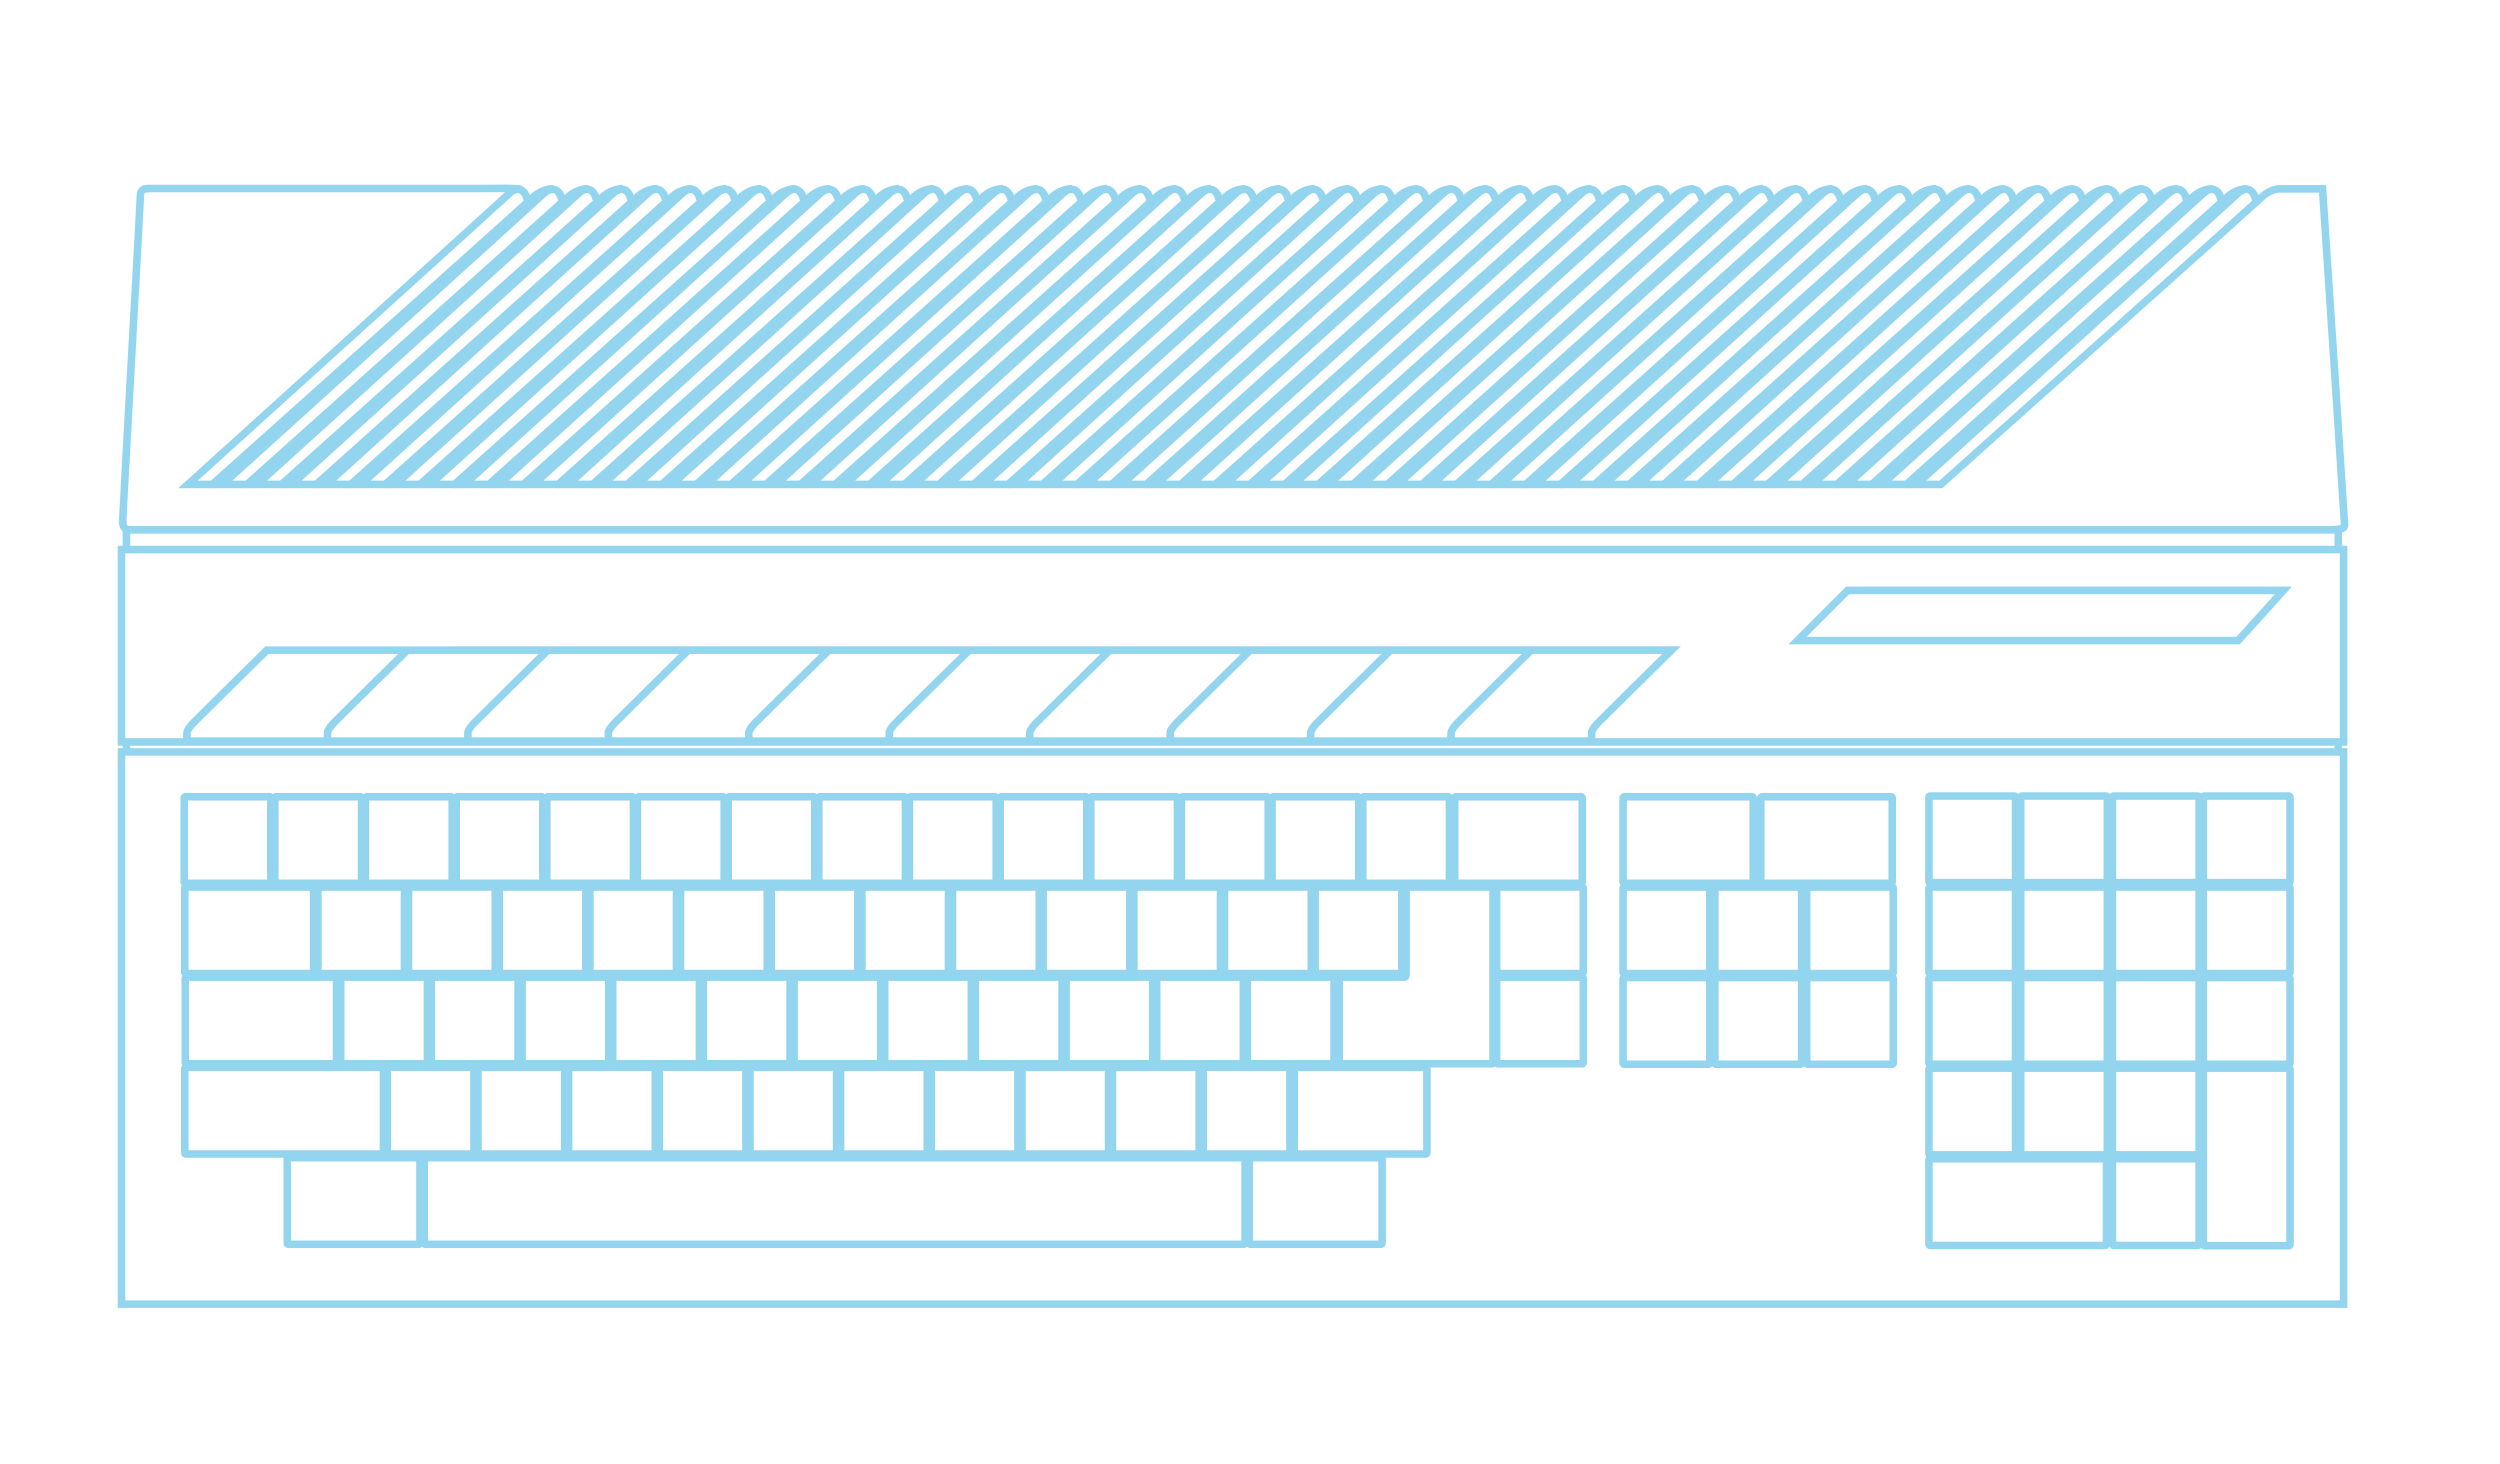 <?xml version="1.0" encoding="utf-8"?>
<!-- Generator: Adobe Illustrator 13.0.0, SVG Export Plug-In . SVG Version: 6.00 Build 14948)  -->
<!DOCTYPE svg>
<svg version="1.2" baseProfile="tiny"
	 id="Layer_3" xmlns:x="http://ns.adobe.com/Extensibility/1.0/" xmlns:i="http://ns.adobe.com/AdobeIllustrator/10.0/" xmlns:graph="http://ns.adobe.com/Graphs/1.0/" xmlns:rdf="http://www.w3.org/1999/02/22-rdf-syntax-ns#" xmlns:dc="http://purl.org/dc/elements/1.1/" xmlns:cc="http://creativecommons.org/ns#"
	 xmlns="http://www.w3.org/2000/svg" xmlns:xlink="http://www.w3.org/1999/xlink" xmlns:a="http://ns.adobe.com/AdobeSVGViewerExtensions/3.0/"
	 x="0px" y="0px" width="598.189px" height="350.26px" viewBox="0 0 598.189 350.26" xml:space="preserve">
<path id="path3" fill="#93D4EF" d="M63.494,154.659l-0.255,0.255c0,0-15.638,15.388-17.58,17.382
	c-0.785,0.804-1.243,1.449-1.5,1.925c-0.256,0.476-0.311,0.905-0.311,0.905l-0.028,0.057v0.058v2.095v0.906h0.906h336.109h0.906
	v-0.906v-2.039c-0.002-0.002-0.019,0.016,0.113-0.226c0.164-0.303,0.502-0.824,1.188-1.529c1.795-1.841,17.552-17.325,17.552-17.325
	l1.585-1.557h-2.208H63.861H63.494z M64.258,156.471h333.477c-2.341,2.302-14.228,14.011-15.994,15.825
	c-0.784,0.804-1.216,1.449-1.472,1.925c-0.257,0.476-0.34,0.905-0.34,0.905v0.057v0.058v1.188H45.63v-1.075
	c0,0-0.022,0.019,0.142-0.283c0.164-0.303,0.502-0.824,1.189-1.529C48.728,171.728,63.811,156.911,64.258,156.471z"/>
<path id="path5" fill="#93D4EF" d="M96.841,154.914c0,0-15.638,15.388-17.58,17.382c-0.785,0.804-1.215,1.449-1.472,1.925
	c-0.257,0.476-0.339,0.905-0.339,0.905v0.057v0.058v2.095h1.812v-2.039c-0.001-0.002-0.017,0.016,0.113-0.226
	c0.164-0.303,0.501-0.824,1.189-1.529c1.792-1.84,17.552-17.325,17.552-17.325L96.841,154.914z"/>
<path id="path7" fill="#93D4EF" d="M130.443,154.914c0,0-15.609,15.388-17.551,17.382c-0.785,0.804-1.244,1.449-1.5,1.925
	c-0.257,0.476-0.34,0.905-0.34,0.905v0.057v0.058v2.095h1.813v-1.981c0,0-0.051,0.019,0.113-0.283
	c0.164-0.303,0.501-0.824,1.189-1.529c1.792-1.84,17.552-17.325,17.552-17.325L130.443,154.914z"/>
<path id="path9" fill="#93D4EF" d="M164.046,154.914c0,0-15.609,15.388-17.551,17.382c-0.785,0.804-1.243,1.449-1.5,1.925
	c-0.257,0.476-0.34,0.905-0.34,0.905v0.057v0.058v2.095h1.813v-1.981c0,0-0.022,0.019,0.141-0.283
	c0.164-0.303,0.502-0.824,1.189-1.529c1.792-1.84,17.523-17.325,17.523-17.325L164.046,154.914z"/>
<path id="path11" fill="#93D4EF" d="M197.677,154.914c0,0-15.638,15.388-17.58,17.382c-0.785,0.804-1.244,1.449-1.5,1.925
	c-0.257,0.476-0.312,0.905-0.312,0.905l-0.029,0.057v0.058v2.095h1.812v-1.981c0,0-0.022,0.019,0.142-0.283
	c0.164-0.303,0.501-0.824,1.189-1.529c1.792-1.84,17.551-17.325,17.551-17.325L197.677,154.914z"/>
<path id="path13" fill="#93D4EF" d="M231.28,154.914c0,0-15.639,15.389-17.58,17.382c-0.784,0.804-1.215,1.449-1.472,1.925
	c-0.257,0.476-0.339,0.905-0.339,0.905v0.057v0.058v2.095h1.812v-2.039c-0.002-0.002-0.018,0.016,0.113-0.226
	c0.163-0.303,0.502-0.824,1.189-1.529c1.794-1.841,17.551-17.325,17.551-17.325L231.28,154.914z"/>
<path id="path15" fill="#93D4EF" d="M264.882,154.914c0,0-15.609,15.388-17.551,17.382c-0.785,0.804-1.243,1.449-1.5,1.925
	c-0.257,0.476-0.339,0.905-0.339,0.905v0.057v0.058v2.095h1.812v-2.039c-0.002-0.002-0.018,0.016,0.113-0.226
	c0.164-0.303,0.501-0.824,1.189-1.529c1.792-1.84,17.551-17.325,17.551-17.325L264.882,154.914z"/>
<path id="path17" fill="#93D4EF" d="M298.484,154.914c0,0-15.609,15.388-17.551,17.382c-0.783,0.804-1.243,1.449-1.5,1.925
	s-0.34,0.905-0.34,0.905v0.057v0.058v2.095h1.812v-1.981c0,0-0.021,0.019,0.142-0.283c0.163-0.303,0.501-0.824,1.189-1.529
	c1.794-1.841,17.522-17.325,17.522-17.325L298.484,154.914z"/>
<path id="path19" fill="#93D4EF" d="M332.115,154.914c0,0-15.637,15.388-17.58,17.382c-0.783,0.804-1.243,1.449-1.5,1.925
	s-0.312,0.905-0.312,0.905l-0.028,0.057v0.058v2.095h1.812v-1.981c0,0-0.021,0.019,0.142-0.283c0.164-0.303,0.502-0.824,1.188-1.529
	c1.793-1.84,17.523-17.325,17.523-17.325L332.115,154.914L332.115,154.914z"/>
<path id="path21" fill="#93D4EF" d="M365.717,154.914c0,0-15.637,15.388-17.579,17.382c-0.784,0.804-1.214,1.449-1.473,1.925
	c-0.256,0.476-0.34,0.905-0.34,0.905l-0.027,0.057v0.058v2.095h1.812v-1.981c0,0-0.021,0.019,0.142-0.283
	c0.164-0.303,0.503-0.824,1.189-1.529c1.791-1.84,17.551-17.325,17.551-17.325L365.717,154.914z"/>
<path id="path23" fill="#93D4EF" d="M132.454,44.283c0,0-2.852-0.229-5.464,2.208c-0.007,0.007-0.188,0.161-0.198,0.169
	c-0.283-0.681-0.678-1.321-1.331-1.783c-0.545-0.385-1.279-0.588-2.039-0.453c-0.759,0.135-1.509,0.563-2.265,1.274l-0.085,0.084
	c-0.668,0.626-5.747,5.241-13.022,11.833c-7.324,6.637-16.839,15.246-26.271,23.78c-18.863,17.068-37.396,33.829-37.396,33.829
	l-1.755,1.585h2.378h5.832h0.34l0.255-0.255c0,0,18.606-16.634,37.509-33.546c9.451-8.456,18.989-16.976,26.299-23.524
	c7.311-6.549,12.33-11.071,12.994-11.691h0.029c2.111-1.958,3.991-1.699,3.991-1.699L132.454,44.283z M123.734,46.208
	c0.295-0.052,0.463-0.012,0.68,0.142c0.367,0.259,0.691,0.997,0.877,1.67c-1.469,1.331-4.915,4.444-11.267,10.135
	c-7.31,6.548-16.848,15.069-26.299,23.525c-18.774,16.796-37.005,33.096-37.254,33.319h-3.143
	c1.593-1.44,17.676-15.991,35.669-32.272c9.431-8.535,18.946-17.142,26.271-23.78c7.325-6.637,12.406-11.259,13.135-11.946
	C122.989,46.451,123.439,46.261,123.734,46.208z"/>
<path id="path25" fill="#93D4EF" d="M140.72,44.283c0,0-2.824-0.229-5.435,2.208c-0.008,0.007-0.188,0.161-0.199,0.169
	c-0.282-0.681-0.677-1.321-1.33-1.783c-0.545-0.385-1.308-0.588-2.066-0.453c-0.759,0.135-1.481,0.563-2.236,1.274
	c-0.61,0.574-5.811,5.281-13.135,11.917c-7.325,6.637-16.839,15.246-26.271,23.78c-18.863,17.068-37.396,33.829-37.396,33.829
	l-1.726,1.585h2.349h5.832h0.34l0.254-0.255c0,0,18.607-16.634,37.51-33.546c9.451-8.456,18.988-16.976,26.299-23.524
	c7.31-6.549,12.329-11.071,12.994-11.691l0.113-0.085c2.07-1.859,3.906-1.614,3.906-1.614L140.72,44.283z M132.029,46.208
	c0.295-0.052,0.463-0.012,0.679,0.142c0.365,0.258,0.662,1.001,0.85,1.67c-1.475,1.337-4.923,4.452-11.267,10.135
	c-7.31,6.548-16.82,15.069-26.271,23.525c-18.774,16.796-37.005,33.096-37.255,33.319h-3.17c1.593-1.44,17.676-15.991,35.669-32.272
	c9.431-8.535,18.945-17.142,26.271-23.78c7.324-6.637,12.405-11.259,13.135-11.946C131.255,46.451,131.733,46.261,132.029,46.208z"
	/>
<path id="path27" fill="#93D4EF" d="M149.014,44.283c0,0-2.852-0.229-5.463,2.208c-0.008,0.007-0.188,0.161-0.198,0.169
	c-0.283-0.681-0.677-1.321-1.331-1.783c-0.545-0.385-1.279-0.588-2.039-0.453c-0.759,0.135-1.509,0.563-2.264,1.274
	c-0.611,0.574-5.783,5.281-13.107,11.917c-7.324,6.637-16.839,15.246-26.271,23.78c-18.862,17.068-37.396,33.829-37.396,33.829
	l-1.755,1.585h2.35H67.4h0.34l0.255-0.255c0,0,18.607-16.634,37.509-33.546c9.451-8.456,18.96-16.976,26.271-23.524
	c7.311-6.549,12.358-11.071,13.022-11.691c2.119-1.978,4.02-1.699,4.02-1.699L149.014,44.283z M140.295,46.208
	c0.295-0.052,0.463-0.012,0.68,0.142c0.367,0.259,0.691,0.997,0.877,1.67c-1.469,1.331-4.915,4.444-11.267,10.135
	c-7.31,6.548-16.848,15.069-26.299,23.525c-18.773,16.796-37.005,33.096-37.254,33.319H63.89
	c1.593-1.44,17.676-15.991,35.669-32.272c9.431-8.535,18.946-17.142,26.271-23.78c7.085-6.42,11.731-10.639,12.711-11.55
	l0.424-0.396C139.549,46.451,140,46.261,140.295,46.208z"/>
<path id="path29" fill="#93D4EF" d="M157.28,44.283c0,0-2.824-0.229-5.435,2.208c-0.008,0.007-0.188,0.161-0.198,0.169
	c-0.283-0.681-0.677-1.321-1.331-1.783c-0.545-0.385-1.308-0.588-2.066-0.453c-0.759,0.135-1.509,0.563-2.265,1.274
	c-0.61,0.574-5.782,5.281-13.107,11.917c-7.324,6.637-16.839,15.246-26.27,23.78c-18.862,17.068-37.396,33.829-37.396,33.829
	l-1.727,1.585h2.349h5.832h0.34l0.255-0.255c0,0,18.607-16.634,37.509-33.546c9.451-8.456,18.989-16.976,26.299-23.524
	c7.31-6.549,12.329-11.071,12.994-11.691c2.119-1.978,4.02-1.699,4.02-1.699L157.28,44.283z M148.562,46.208
	c0.295-0.052,0.491-0.012,0.707,0.142c0.373,0.263,0.666,1.017,0.85,1.698c-1.481,1.342-4.931,4.43-11.267,10.106
	c-7.31,6.548-16.82,15.069-26.271,23.525c-18.774,16.796-37.005,33.096-37.254,33.319h-3.17c1.593-1.44,17.676-15.991,35.669-32.272
	c9.431-8.535,18.945-17.142,26.271-23.78c7.325-6.637,12.405-11.259,13.135-11.946C147.815,46.451,148.266,46.261,148.562,46.208z"
	/>
<path id="path31" fill="#93D4EF" d="M165.575,44.283c0,0-2.853-0.229-5.464,2.208c-0.008,0.007-0.188,0.161-0.198,0.169
	c-0.283-0.681-0.677-1.321-1.331-1.783c-0.545-0.385-1.279-0.588-2.038-0.453c-0.759,0.135-1.509,0.563-2.265,1.274
	c-0.61,0.574-5.783,5.281-13.107,11.917c-7.324,6.637-16.839,15.246-26.271,23.78c-18.863,17.068-37.396,33.829-37.396,33.829
	l-1.755,1.585h2.35h5.832H84.3l0.255-0.255c0,0,18.607-16.634,37.509-33.546c9.451-8.456,18.96-16.976,26.271-23.524
	s12.357-11.071,13.021-11.691c2.119-1.978,3.992-1.699,3.992-1.699L165.575,44.283z M156.855,46.208
	c0.295-0.052,0.463-0.012,0.68,0.142c0.365,0.258,0.662,1.001,0.849,1.67c-1.475,1.337-4.922,4.452-11.267,10.135
	c-7.31,6.548-16.82,15.069-26.271,23.525c-18.774,16.796-37.005,33.096-37.255,33.319H80.45
	c1.594-1.441,17.648-15.991,35.641-32.272c9.432-8.535,18.974-17.142,26.299-23.78c7.086-6.42,11.731-10.639,12.711-11.55
	l0.424-0.396C156.11,46.451,156.56,46.261,156.855,46.208z"/>
<path id="path33" fill="#93D4EF" d="M173.841,44.283c0,0-2.823-0.229-5.435,2.208c-0.009,0.008-0.215,0.188-0.227,0.198
	c-0.283-0.691-0.669-1.344-1.331-1.812c-0.545-0.385-1.279-0.588-2.038-0.453c-0.759,0.135-1.509,0.563-2.265,1.274
	c-0.61,0.574-5.782,5.281-13.107,11.917c-7.324,6.637-16.839,15.246-26.271,23.78c-18.861,17.068-37.396,33.829-37.396,33.829
	l-1.727,1.585h2.35h5.832h0.34l0.255-0.255c0,0,18.606-16.634,37.509-33.546c9.452-8.456,18.989-16.976,26.299-23.524
	c7.31-6.549,12.329-11.071,12.994-11.691c2.119-1.978,4.02-1.699,4.02-1.699L173.841,44.283z M165.122,46.208
	c0.295-0.052,0.462-0.012,0.679,0.142c0.372,0.263,0.694,1.017,0.877,1.698c-1.481,1.342-4.931,4.43-11.267,10.106
	c-7.31,6.548-16.848,15.069-26.299,23.525c-18.773,16.796-37.004,33.096-37.254,33.319h-3.142
	c1.593-1.44,17.676-15.991,35.669-32.272c9.431-8.535,18.945-17.142,26.271-23.78c7.325-6.637,12.405-11.259,13.135-11.946
	C164.376,46.451,164.826,46.261,165.122,46.208z"/>
<path id="path35" fill="#93D4EF" d="M182.107,44.283c0,0-2.824-0.229-5.435,2.208c-0.008,0.007-0.188,0.161-0.198,0.169
	c-0.283-0.681-0.678-1.321-1.331-1.783c-0.545-0.385-1.279-0.588-2.039-0.453c-0.759,0.135-1.509,0.563-2.265,1.274
	c-0.61,0.574-5.811,5.281-13.135,11.917c-7.325,6.637-16.839,15.246-26.271,23.78c-18.862,17.068-37.368,33.829-37.368,33.829
	l-1.755,1.585h2.349h5.832h0.34l0.283-0.255c0,0,18.579-16.634,37.481-33.546c9.451-8.456,18.988-16.976,26.299-23.524
	s12.358-11.072,13.022-11.691c2.119-1.978,3.992-1.699,3.992-1.699L182.107,44.283z M173.416,46.208
	c0.295-0.052,0.463-0.012,0.68,0.142c0.364,0.258,0.661,1.001,0.849,1.67c-1.475,1.337-4.922,4.452-11.267,10.135
	c-7.31,6.548-16.82,15.069-26.271,23.525c-18.774,16.796-37.005,33.096-37.254,33.319h-3.143
	c1.593-1.441,17.649-15.991,35.641-32.272c9.431-8.535,18.946-17.142,26.271-23.78c7.085-6.42,11.76-10.639,12.739-11.55
	l0.425-0.396C172.671,46.451,173.122,46.261,173.416,46.208z"/>
<path id="path37" fill="#93D4EF" d="M190.402,44.283c0,0-2.853-0.229-5.464,2.208c-0.008,0.007-0.188,0.161-0.198,0.169
	c-0.283-0.681-0.677-1.321-1.331-1.783c-0.545-0.385-1.279-0.588-2.038-0.453c-0.759,0.135-1.509,0.563-2.265,1.274
	c-0.611,0.574-5.783,5.281-13.107,11.917c-7.324,6.637-16.839,15.246-26.271,23.78c-18.861,17.068-37.396,33.829-37.396,33.829
	l-1.755,1.585h2.378h5.832h0.339l0.255-0.255c0,0,18.607-16.634,37.509-33.546c9.452-8.456,18.961-16.976,26.271-23.524
	c7.311-6.549,12.358-11.071,13.022-11.691c2.119-1.978,4.02-1.699,4.02-1.699L190.402,44.283z M181.683,46.208
	c0.295-0.052,0.462-0.012,0.679,0.142c0.367,0.259,0.691,0.997,0.877,1.67c-1.469,1.331-4.915,4.444-11.267,10.135
	c-7.31,6.548-16.848,15.069-26.299,23.525c-18.773,16.796-37.005,33.096-37.254,33.319h-3.142
	c1.593-1.44,17.676-15.991,35.669-32.272c9.432-8.535,18.946-17.142,26.271-23.78c7.325-6.637,12.405-11.259,13.135-11.946
	C180.937,46.451,181.387,46.261,181.683,46.208z"/>
<path id="path39" fill="#93D4EF" d="M198.611,44.283c0,0-2.853-0.229-5.464,2.208c-0.008,0.007-0.188,0.161-0.198,0.169
	c-0.283-0.681-0.677-1.321-1.331-1.783c-0.545-0.385-1.279-0.588-2.038-0.453c-0.759,0.135-1.509,0.563-2.265,1.274
	c-0.61,0.574-5.811,5.281-13.135,11.917c-7.324,6.637-16.811,15.246-26.242,23.78c-18.862,17.068-37.396,33.829-37.396,33.829
	l-1.755,1.585h2.35h5.832h0.339l0.283-0.255c0,0,18.607-16.634,37.509-33.546c9.451-8.456,18.96-16.976,26.271-23.524
	c7.311-6.549,12.358-11.072,13.022-11.691c2.118-1.978,3.991-1.699,3.991-1.699L198.611,44.283z M189.892,46.208
	c0.296-0.052,0.463-0.012,0.68,0.142c0.365,0.258,0.662,1.001,0.85,1.67c-1.476,1.337-4.923,4.452-11.267,10.135
	c-7.31,6.548-16.82,15.069-26.271,23.525c-18.773,16.796-37.005,33.096-37.254,33.319h-3.142
	c1.593-1.441,17.648-15.991,35.641-32.272c9.431-8.535,18.946-17.142,26.271-23.78c7.325-6.637,12.434-11.259,13.164-11.946
	C189.146,46.451,189.596,46.261,189.892,46.208z"/>
<path id="path41" fill="#93D4EF" d="M206.877,44.283c0,0-2.852-0.229-5.463,2.208c-0.008,0.007-0.188,0.161-0.199,0.169
	c-0.283-0.681-0.677-1.321-1.331-1.783c-0.545-0.385-1.279-0.588-2.038-0.453c-0.759,0.135-1.509,0.563-2.264,1.274
	c-0.611,0.574-5.783,5.281-13.107,11.917c-7.325,6.637-16.839,15.246-26.271,23.78c-18.862,17.068-37.396,33.829-37.396,33.829
	l-1.727,1.585h2.35h5.831h0.34l0.254-0.255c0,0,18.607-16.634,37.509-33.546c9.451-8.456,18.989-16.976,26.299-23.524
	s12.33-11.071,12.994-11.691c2.119-1.978,4.02-1.699,4.02-1.699L206.877,44.283z M198.158,46.208
	c0.295-0.052,0.462-0.012,0.679,0.142c0.367,0.259,0.691,0.997,0.877,1.67c-1.469,1.331-4.915,4.444-11.267,10.135
	c-7.31,6.548-16.848,15.069-26.298,23.525c-18.774,16.796-37.005,33.096-37.255,33.319h-3.142
	c1.593-1.44,17.676-15.991,35.669-32.272c9.431-8.535,18.945-17.142,26.271-23.78c7.325-6.637,12.406-11.259,13.135-11.946
	C197.413,46.451,197.863,46.261,198.158,46.208z"/>
<path id="path43" fill="#93D4EF" d="M215.144,44.283c0,0-2.824-0.229-5.436,2.208c-0.008,0.007-0.188,0.161-0.198,0.169
	c-0.284-0.681-0.678-1.321-1.331-1.783c-0.545-0.385-1.308-0.588-2.067-0.453c-0.759,0.135-1.48,0.563-2.236,1.274
	c-0.61,0.574-5.811,5.281-13.135,11.917c-7.324,6.637-16.839,15.246-26.271,23.78c-18.862,17.068-37.367,33.829-37.367,33.829
	l-1.755,1.585h2.35h5.832h0.339l0.255-0.255c0,0,18.607-16.634,37.509-33.546c9.451-8.456,18.989-16.976,26.299-23.524
	c7.311-6.549,12.358-11.071,13.022-11.691c2.118-1.978,3.991-1.699,3.991-1.699L215.144,44.283z M206.453,46.208
	c0.295-0.052,0.462-0.012,0.679,0.142c0.365,0.258,0.662,1.001,0.85,1.67c-1.475,1.337-4.923,4.452-11.267,10.135
	c-7.31,6.548-16.82,15.069-26.271,23.525c-18.773,16.796-37.005,33.096-37.254,33.319h-3.171
	c1.593-1.44,17.676-15.991,35.669-32.272c9.431-8.535,18.946-17.142,26.271-23.78c7.085-6.42,11.76-10.639,12.739-11.55l0.424-0.396
	C205.707,46.451,206.157,46.261,206.453,46.208z"/>
<path id="path45" fill="#93D4EF" d="M223.438,44.283c0,0-2.852-0.229-5.463,2.208c-0.008,0.007-0.188,0.161-0.199,0.169
	c-0.283-0.681-0.677-1.321-1.331-1.783c-0.545-0.385-1.279-0.588-2.038-0.453c-0.759,0.135-1.51,0.563-2.265,1.274
	c-0.61,0.574-5.783,5.281-13.106,11.917c-7.325,6.637-16.839,15.246-26.271,23.78c-18.863,17.068-37.396,33.829-37.396,33.829
	l-1.755,1.585h2.35h5.86h0.339l0.254-0.255c0,0,18.607-16.634,37.51-33.546c9.451-8.456,18.96-16.976,26.271-23.524
	c7.31-6.549,12.357-11.071,13.022-11.691c2.119-1.978,4.02-1.699,4.02-1.699L223.438,44.283z M214.719,46.208
	c0.295-0.052,0.462-0.012,0.679,0.142c0.368,0.259,0.691,0.997,0.878,1.67c-1.47,1.331-4.915,4.444-11.267,10.135
	c-7.31,6.548-16.848,15.069-26.298,23.525c-18.774,16.796-37.005,33.096-37.255,33.319h-3.142
	c1.593-1.44,17.676-15.991,35.669-32.272c9.432-8.535,18.945-17.142,26.271-23.78c7.325-6.637,12.406-11.259,13.135-11.946
	C213.973,46.451,214.423,46.261,214.719,46.208z"/>
<path id="path47" fill="#93D4EF" d="M231.704,44.283c0,0-2.824-0.229-5.436,2.208c-0.007,0.007-0.188,0.161-0.198,0.169
	c-0.284-0.681-0.678-1.321-1.331-1.783c-0.545-0.385-1.308-0.588-2.067-0.453c-0.759,0.135-1.48,0.563-2.236,1.274
	c-0.61,0.574-5.811,5.281-13.135,11.917c-7.324,6.637-16.839,15.246-26.271,23.78c-18.863,17.068-37.396,33.829-37.396,33.829
	l-1.727,1.585h2.35h5.832h0.34l0.255-0.255c0,0,18.606-16.634,37.509-33.546c9.452-8.456,18.989-16.976,26.299-23.524
	c7.311-6.549,12.33-11.071,12.994-11.691c2.119-1.978,4.02-1.699,4.02-1.699L231.704,44.283z M223.013,46.208
	c0.295-0.052,0.463-0.012,0.68,0.142c0.365,0.258,0.661,1.001,0.849,1.67c-1.475,1.337-4.923,4.452-11.267,10.135
	c-7.31,6.548-16.819,15.069-26.271,23.525C168.23,98.476,150,114.776,149.75,114.999h-3.171c1.593-1.44,17.676-15.991,35.669-32.272
	c9.431-8.535,18.946-17.142,26.271-23.78c7.325-6.637,12.406-11.259,13.135-11.946C222.239,46.451,222.718,46.261,223.013,46.208z"
	/>
<path id="path49" fill="#93D4EF" d="M239.999,44.283c0,0-2.852-0.229-5.463,2.208c-0.008,0.007-0.188,0.161-0.198,0.169
	c-0.283-0.681-0.678-1.321-1.331-1.783c-0.545-0.385-1.279-0.588-2.038-0.453c-0.759,0.135-1.509,0.563-2.265,1.274
	c-0.609,0.574-5.782,5.281-13.106,11.917c-7.325,6.637-16.839,15.246-26.271,23.78c-18.863,17.068-37.396,33.829-37.396,33.829
	l-1.755,1.585h2.35h5.832h0.368l0.254-0.255c0,0,18.607-16.634,37.51-33.546c9.451-8.456,18.96-16.976,26.271-23.524
	c7.31-6.549,12.357-11.071,13.022-11.691c2.118-1.978,4.02-1.699,4.02-1.699L239.999,44.283z M231.28,46.208
	c0.295-0.052,0.462-0.012,0.679,0.142c0.367,0.259,0.691,0.997,0.877,1.67c-1.469,1.331-4.916,4.444-11.267,10.135
	c-7.31,6.548-16.849,15.069-26.299,23.525c-18.773,16.796-37.004,33.096-37.254,33.319h-3.143
	c1.593-1.44,17.677-15.991,35.669-32.272c9.431-8.535,18.945-17.142,26.271-23.78c7.324-6.637,12.405-11.259,13.135-11.946
	C230.534,46.451,230.984,46.261,231.28,46.208z"/>
<path id="path51" fill="#93D4EF" d="M248.265,44.283c0,0-2.824-0.229-5.435,2.208c-0.009,0.008-0.215,0.188-0.227,0.198
	c-0.283-0.691-0.669-1.344-1.331-1.812c-0.545-0.385-1.279-0.588-2.038-0.453s-1.509,0.563-2.265,1.274
	c-0.611,0.574-5.783,5.281-13.107,11.917c-7.324,6.637-16.839,15.246-26.271,23.78c-18.862,17.068-37.396,33.829-37.396,33.829
	l-1.727,1.585h2.35h5.832h0.339l0.255-0.255c0,0,18.607-16.634,37.509-33.546c9.452-8.456,18.989-16.976,26.299-23.524
	c7.311-6.549,12.33-11.071,12.994-11.691c2.119-1.978,4.02-1.699,4.02-1.699L248.265,44.283z M239.545,46.208
	c0.295-0.052,0.462-0.012,0.68,0.142c0.373,0.263,0.694,1.017,0.877,1.698c-1.482,1.342-4.931,4.43-11.267,10.106
	c-7.31,6.548-16.849,15.069-26.299,23.525c-18.773,16.796-37.005,33.096-37.255,33.319h-3.142
	c1.593-1.44,17.676-15.991,35.669-32.272c9.432-8.535,18.946-17.142,26.271-23.78c7.325-6.637,12.406-11.259,13.135-11.946
	C238.8,46.451,239.25,46.261,239.545,46.208z"/>
<path id="path53" fill="#93D4EF" d="M256.531,44.283c0,0-2.824-0.229-5.435,2.208c-0.008,0.007-0.188,0.161-0.198,0.169
	c-0.283-0.681-0.678-1.321-1.331-1.783c-0.545-0.385-1.279-0.588-2.038-0.453c-0.759,0.135-1.509,0.563-2.265,1.274
	c-0.61,0.574-5.811,5.281-13.135,11.917c-7.325,6.637-16.84,15.246-26.271,23.78c-18.862,17.068-37.368,33.829-37.368,33.829
	l-1.755,1.585h2.35h5.832h0.34l0.283-0.255c0,0,18.579-16.634,37.481-33.546c9.451-8.456,18.988-16.976,26.299-23.524
	c7.31-6.549,12.357-11.071,13.022-11.691c2.118-1.978,3.992-1.699,3.992-1.699L256.531,44.283z M247.84,46.208
	c0.295-0.052,0.462-0.012,0.679,0.142c0.365,0.258,0.662,1.001,0.849,1.67c-1.475,1.337-4.922,4.452-11.267,10.135
	c-7.31,6.548-16.82,15.069-26.271,23.525c-18.773,16.796-37.004,33.096-37.254,33.319h-3.142
	c1.593-1.441,17.647-15.991,35.641-32.272c9.431-8.535,18.945-17.142,26.271-23.78c7.085-6.42,11.759-10.639,12.739-11.55
	l0.425-0.396C247.094,46.451,247.545,46.261,247.84,46.208z"/>
<path id="path55" fill="#93D4EF" d="M264.91,44.283c0,0-2.853-0.229-5.464,2.208c-0.007,0.007-0.188,0.161-0.198,0.169
	c-0.283-0.681-0.677-1.321-1.331-1.783c-0.545-0.385-1.279-0.588-2.038-0.453c-0.759,0.135-1.509,0.563-2.265,1.274
	c-0.61,0.574-5.782,5.281-13.106,11.917c-7.325,6.637-16.839,15.246-26.271,23.78c-18.863,17.068-37.396,33.829-37.396,33.829
	l-1.755,1.585h2.35h5.832h0.369l0.254-0.255c0,0,18.607-16.634,37.509-33.546c9.451-8.456,18.96-16.976,26.27-23.524
	c7.311-6.549,12.358-11.072,13.022-11.691c2.118-1.978,4.02-1.699,4.02-1.699L264.91,44.283z M256.191,46.208
	c0.295-0.052,0.462-0.012,0.679,0.142c0.367,0.259,0.691,0.997,0.877,1.67c-1.47,1.332-4.915,4.444-11.267,10.135
	c-7.31,6.548-16.848,15.069-26.299,23.525c-18.773,16.796-37.004,33.096-37.254,33.319h-3.142
	c1.592-1.44,17.676-15.991,35.669-32.272c9.431-8.535,18.945-17.142,26.271-23.78c7.085-6.42,11.731-10.639,12.71-11.55l0.425-0.396
	C255.445,46.451,255.896,46.261,256.191,46.208z"/>
<path id="path57" fill="#93D4EF" d="M273.176,44.283c0,0-2.824-0.229-5.435,2.208c-0.009,0.008-0.215,0.188-0.227,0.198
	c-0.283-0.69-0.67-1.345-1.33-1.812c-0.546-0.385-1.28-0.588-2.039-0.453c-0.759,0.135-1.509,0.563-2.265,1.274
	c-0.61,0.574-5.783,5.281-13.107,11.917c-7.325,6.637-16.839,15.246-26.271,23.78c-18.862,17.068-37.396,33.829-37.396,33.829
	l-1.726,1.585h2.35h5.832h0.339l0.255-0.255c0,0,18.607-16.634,37.509-33.546c9.451-8.456,18.989-16.976,26.299-23.524
	c7.311-6.549,12.329-11.071,12.994-11.691c2.119-1.978,4.02-1.699,4.02-1.699L273.176,44.283z M264.458,46.208
	c0.295-0.052,0.491-0.012,0.708,0.142c0.372,0.263,0.665,1.017,0.85,1.698c-1.481,1.341-4.931,4.43-11.267,10.106
	c-7.31,6.548-16.849,15.069-26.299,23.525c-18.774,16.796-36.977,33.096-37.227,33.319h-3.17
	c1.593-1.44,17.677-15.991,35.669-32.272c9.431-8.535,18.946-17.142,26.271-23.78c7.325-6.637,12.405-11.259,13.135-11.946
	C263.712,46.451,264.162,46.261,264.458,46.208z"/>
<path id="path59" fill="#93D4EF" d="M281.471,44.283c0,0-2.851-0.229-5.463,2.208c-0.008,0.007-0.188,0.161-0.198,0.169
	c-0.284-0.681-0.677-1.321-1.331-1.783c-0.545-0.385-1.279-0.588-2.038-0.453s-1.509,0.563-2.265,1.274
	c-0.611,0.574-5.783,5.281-13.107,11.917c-7.324,6.637-16.839,15.246-26.271,23.78c-18.862,17.068-37.396,33.829-37.396,33.829
	l-1.755,1.585h2.35h5.832h0.339l0.283-0.255c0,0,18.607-16.634,37.509-33.546c9.452-8.456,18.96-16.976,26.271-23.524
	c7.311-6.549,12.358-11.072,13.022-11.691c2.12-1.979,3.991-1.699,3.991-1.699L281.471,44.283z M272.752,46.208
	c0.295-0.052,0.462-0.012,0.679,0.142c0.365,0.258,0.662,1.001,0.85,1.67c-1.476,1.337-4.923,4.452-11.267,10.135
	c-7.31,6.548-16.82,15.069-26.271,23.525c-18.773,16.796-37.004,33.096-37.254,33.319h-3.142
	c1.593-1.441,17.647-15.991,35.641-32.272c9.431-8.535,18.946-17.142,26.271-23.78c7.085-6.42,11.76-10.639,12.739-11.55
	l0.425-0.396C272.006,46.451,272.456,46.261,272.752,46.208z"/>
<path id="path61" fill="#93D4EF" d="M289.736,44.283c0,0-2.851-0.229-5.463,2.208c-0.008,0.007-0.188,0.161-0.198,0.169
	c-0.283-0.681-0.677-1.321-1.33-1.783c-0.546-0.385-1.28-0.588-2.039-0.453c-0.759,0.135-1.509,0.563-2.265,1.274
	c-0.61,0.574-5.783,5.281-13.107,11.917c-7.325,6.637-16.839,15.246-26.271,23.78c-18.863,17.068-37.396,33.829-37.396,33.829
	l-1.727,1.585h2.349h5.832h0.339l0.255-0.255c0,0,18.607-16.634,37.509-33.546c9.451-8.456,18.988-16.976,26.299-23.524
	s12.329-11.071,12.994-11.691c2.119-1.978,4.02-1.699,4.02-1.699L289.736,44.283z M281.018,46.208
	c0.295-0.053,0.462-0.012,0.679,0.142c0.367,0.259,0.691,0.997,0.877,1.67c-1.468,1.331-4.915,4.444-11.267,10.135
	c-7.31,6.548-16.849,15.069-26.299,23.525c-18.774,16.796-37.005,33.096-37.254,33.319h-3.142
	c1.593-1.44,17.676-15.991,35.669-32.272c9.431-8.535,18.946-17.142,26.271-23.78c7.325-6.637,12.405-11.259,13.135-11.946
	C280.272,46.451,280.723,46.261,281.018,46.208z"/>
<path id="path63" fill="#93D4EF" d="M298.003,44.283c0,0-2.822-0.229-5.436,2.208c-0.007,0.007-0.188,0.161-0.198,0.169
	c-0.283-0.681-0.677-1.321-1.331-1.783c-0.545-0.385-1.307-0.588-2.066-0.453s-1.481,0.563-2.236,1.274
	c-0.61,0.574-5.811,5.281-13.135,11.917c-7.324,6.637-16.839,15.246-26.271,23.78c-18.862,17.068-37.368,33.829-37.368,33.829
	l-1.755,1.585h2.35h5.832h0.339l0.255-0.255c0,0,18.607-16.634,37.509-33.546c9.451-8.456,18.988-16.976,26.299-23.524
	c7.31-6.549,12.358-11.072,13.021-11.691c2.12-1.979,3.992-1.699,3.992-1.699L298.003,44.283z M289.312,46.208
	c0.296-0.052,0.464-0.012,0.68,0.142c0.366,0.258,0.662,1.001,0.85,1.67c-1.476,1.337-4.922,4.452-11.267,10.135
	c-7.31,6.548-16.82,15.069-26.271,23.525c-18.773,16.796-37.005,33.096-37.254,33.319h-3.142
	c1.593-1.441,17.648-15.991,35.641-32.272c9.431-8.535,18.946-17.142,26.271-23.78c7.085-6.42,11.759-10.639,12.739-11.55
	l0.425-0.396C288.566,46.451,289.017,46.261,289.312,46.208z"/>
<path id="path65" fill="#93D4EF" d="M306.297,44.283c0,0-2.813-0.223-5.406,2.151l-0.057,0.057
	c-0.007,0.007-0.188,0.161-0.198,0.169c-0.283-0.681-0.677-1.321-1.331-1.783c-0.545-0.385-1.278-0.588-2.038-0.453
	c-0.759,0.135-1.508,0.563-2.264,1.274c-0.61,0.574-5.783,5.281-13.107,11.917c-7.325,6.637-16.839,15.246-26.271,23.78
	c-18.863,17.068-37.396,33.829-37.396,33.829l-1.755,1.585h2.349h5.86h0.34l0.255-0.255c0,0,18.607-16.634,37.509-33.546
	c9.451-8.456,18.96-16.976,26.271-23.524c7.31-6.549,12.358-11.071,13.021-11.691c2.12-1.978,4.02-1.699,4.02-1.699L306.297,44.283z
	 M297.578,46.208c0.295-0.053,0.463-0.012,0.68,0.142c0.368,0.259,0.691,0.997,0.877,1.67c-1.468,1.331-4.915,4.444-11.266,10.135
	c-7.31,6.548-16.848,15.069-26.299,23.525c-18.773,16.796-37.005,33.096-37.254,33.319h-3.142
	c1.593-1.44,17.676-15.991,35.669-32.272c9.431-8.535,18.945-17.142,26.271-23.78c7.325-6.637,12.406-11.259,13.135-11.946
	C296.833,46.451,297.283,46.261,297.578,46.208z"/>
<path id="path67" fill="#93D4EF" d="M314.563,44.283c0,0-2.824-0.229-5.435,2.208c-0.008,0.007-0.188,0.161-0.199,0.169
	c-0.283-0.681-0.677-1.321-1.33-1.783c-0.545-0.385-1.308-0.588-2.066-0.453c-0.76,0.135-1.481,0.563-2.236,1.274
	c-0.61,0.574-5.811,5.281-13.136,11.917c-7.324,6.637-16.839,15.246-26.27,23.78c-18.862,17.068-37.396,33.829-37.396,33.829
	l-1.727,1.585h2.35h5.832h0.339l0.255-0.255c0,0,18.607-16.634,37.509-33.546c9.451-8.456,18.989-16.976,26.298-23.524
	c7.311-6.549,12.33-11.071,12.994-11.691c2.119-1.978,4.02-1.699,4.02-1.699L314.563,44.283z M305.873,46.208
	c0.295-0.052,0.463-0.012,0.679,0.142c0.366,0.258,0.662,1.001,0.85,1.67c-1.474,1.336-4.922,4.452-11.267,10.135
	c-7.309,6.548-16.819,15.069-26.27,23.525c-18.773,16.796-37.005,33.096-37.254,33.319h-3.17
	c1.593-1.44,17.676-15.991,35.669-32.272c9.431-8.535,18.946-17.142,26.27-23.78c7.325-6.637,12.406-11.259,13.135-11.946
	C305.1,46.451,305.577,46.261,305.873,46.208z"/>
<path id="path69" fill="#93D4EF" d="M322.858,44.283c0,0-2.853-0.229-5.465,2.208c-0.006,0.007-0.188,0.161-0.197,0.169
	c-0.283-0.681-0.678-1.321-1.331-1.783c-0.544-0.385-1.279-0.588-2.038-0.453s-1.509,0.563-2.265,1.274
	c-0.61,0.574-5.782,5.281-13.106,11.917c-7.324,6.637-16.839,15.246-26.271,23.78c-18.862,17.068-37.396,33.829-37.396,33.829
	l-1.755,1.585h2.35h5.832h0.368l0.255-0.255c0,0,18.607-16.634,37.509-33.546c9.451-8.456,18.96-16.976,26.271-23.524
	c7.311-6.549,12.358-11.071,13.021-11.691c2.12-1.978,4.021-1.699,4.021-1.699L322.858,44.283z M314.139,46.208
	c0.296-0.052,0.464-0.012,0.68,0.142c0.368,0.259,0.692,0.997,0.878,1.67c-1.469,1.331-4.915,4.444-11.268,10.135
	c-7.309,6.548-16.848,15.069-26.298,23.525c-18.774,16.796-37.005,33.096-37.255,33.319h-3.142
	c1.593-1.44,17.676-15.991,35.669-32.272c9.432-8.535,18.945-17.142,26.27-23.78c7.086-6.42,11.732-10.639,12.711-11.55l0.425-0.396
	C313.394,46.451,313.844,46.261,314.139,46.208z"/>
<path id="path71" fill="#93D4EF" d="M331.039,44.283c0,0-2.824-0.229-5.436,2.208c-0.007,0.007-0.188,0.161-0.198,0.169
	c-0.283-0.681-0.677-1.321-1.33-1.783c-0.545-0.385-1.308-0.588-2.066-0.453s-1.481,0.563-2.237,1.274
	c-0.609,0.574-5.81,5.281-13.135,11.917c-7.324,6.637-16.838,15.246-26.27,23.78c-18.862,17.068-37.396,33.829-37.396,33.829
	l-1.727,1.585h2.35h5.832h0.34l0.254-0.255c0,0,18.607-16.634,37.51-33.546c9.451-8.456,18.989-16.976,26.298-23.524
	c7.312-6.549,12.33-11.071,12.994-11.691c2.119-1.978,4.02-1.699,4.02-1.699L331.039,44.283z M322.349,46.208
	c0.295-0.052,0.463-0.012,0.679,0.142c0.366,0.258,0.662,1.001,0.85,1.67c-1.476,1.337-4.923,4.452-11.268,10.135
	c-7.308,6.548-16.818,15.069-26.269,23.525c-18.774,16.796-37.005,33.096-37.255,33.319h-3.17
	c1.593-1.44,17.676-15.991,35.669-32.272c9.432-8.535,18.945-17.142,26.269-23.78c7.325-6.637,12.407-11.259,13.136-11.946
	C321.575,46.451,322.053,46.261,322.349,46.208z"/>
<path id="path73" fill="#93D4EF" d="M339.334,44.283c0,0-2.853-0.229-5.464,2.208c-0.007,0.007-0.188,0.161-0.198,0.169
	c-0.283-0.681-0.677-1.321-1.331-1.783c-0.544-0.385-1.279-0.588-2.037-0.453c-0.76,0.135-1.51,0.563-2.266,1.274
	c-0.609,0.574-5.781,5.281-13.106,11.917c-7.323,6.637-16.838,15.246-26.271,23.78c-18.862,17.068-37.396,33.829-37.396,33.829
	l-1.755,1.585h2.35h5.832h0.368l0.255-0.255c0,0,18.607-16.634,37.508-33.546c9.452-8.456,18.96-16.976,26.271-23.524
	s12.358-11.072,13.022-11.691c2.117-1.978,4.019-1.699,4.019-1.699L339.334,44.283z M330.615,46.208
	c0.295-0.052,0.463-0.012,0.679,0.142c0.368,0.259,0.692,0.997,0.878,1.67c-1.469,1.332-4.916,4.444-11.268,10.135
	c-7.309,6.548-16.847,15.069-26.299,23.525c-18.772,16.796-37.004,33.096-37.254,33.319h-3.142
	c1.593-1.44,17.676-15.991,35.668-32.272c9.432-8.535,18.945-17.142,26.271-23.78c7.087-6.42,11.732-10.639,12.711-11.55
	l0.425-0.396C329.869,46.451,330.319,46.261,330.615,46.208z"/>
<path id="path75" fill="#93D4EF" d="M347.601,44.283c0,0-2.822-0.229-5.437,2.208c-0.008,0.008-0.214,0.188-0.226,0.198
	c-0.283-0.69-0.669-1.345-1.331-1.812c-0.544-0.385-1.279-0.588-2.038-0.453s-1.51,0.563-2.265,1.274
	c-0.61,0.574-5.782,5.281-13.106,11.917c-7.323,6.637-16.839,15.246-26.271,23.78c-18.861,17.068-37.395,33.829-37.395,33.829
	l-1.727,1.585h2.35h5.832h0.339l0.255-0.255c0,0,18.607-16.634,37.508-33.546c9.452-8.456,18.99-16.976,26.299-23.524
	c7.311-6.549,12.331-11.072,12.993-11.691c2.121-1.979,4.021-1.699,4.021-1.699L347.601,44.283z M338.88,46.208
	c0.296-0.053,0.493-0.012,0.709,0.142c0.371,0.263,0.664,1.017,0.85,1.698c-1.481,1.342-4.932,4.43-11.268,10.106
	c-7.309,6.548-16.848,15.069-26.299,23.525c-18.773,16.796-36.977,33.096-37.226,33.319h-3.17
	c1.593-1.44,17.676-15.991,35.668-32.272c9.432-8.535,18.945-17.142,26.271-23.78c7.325-6.637,12.406-11.259,13.135-11.946
	C338.136,46.451,338.585,46.261,338.88,46.208z"/>
<path id="path77" fill="#93D4EF" d="M355.894,44.283c0,0-2.851-0.229-5.463,2.208c-0.008,0.007-0.188,0.161-0.198,0.169
	c-0.283-0.681-0.678-1.321-1.33-1.783c-0.546-0.385-1.279-0.588-2.039-0.453c-0.759,0.135-1.509,0.563-2.265,1.274
	c-0.61,0.574-5.782,5.281-13.106,11.917c-7.325,6.637-16.839,15.246-26.271,23.78c-18.862,17.068-37.396,33.829-37.396,33.829
	l-1.755,1.585h2.35h5.832h0.339l0.283-0.255c0,0,18.607-16.634,37.509-33.546c9.451-8.456,18.959-16.976,26.271-23.524
	c7.311-6.549,12.358-11.072,13.021-11.691c2.12-1.979,3.992-1.699,3.992-1.699L355.894,44.283z M347.175,46.208
	c0.296-0.052,0.464-0.012,0.68,0.142c0.364,0.258,0.661,1.001,0.849,1.67c-1.476,1.337-4.921,4.452-11.267,10.135
	c-7.309,6.548-16.819,15.069-26.27,23.525c-18.773,16.796-37.005,33.096-37.255,33.319h-3.142
	c1.593-1.441,17.648-15.991,35.641-32.272c9.432-8.535,18.974-17.142,26.299-23.78c7.085-6.42,11.732-10.639,12.71-11.55
	l0.425-0.396C346.431,46.451,346.88,46.261,347.175,46.208z"/>
<path id="path79" fill="#93D4EF" d="M364.16,44.283c0,0-2.853-0.229-5.463,2.208c-0.008,0.007-0.188,0.161-0.198,0.169
	c-0.283-0.681-0.678-1.321-1.33-1.783c-0.546-0.385-1.28-0.588-2.039-0.453s-1.509,0.563-2.265,1.274
	c-0.61,0.575-5.782,5.281-13.107,11.917c-7.325,6.637-16.838,15.246-26.271,23.78c-18.862,17.068-37.395,33.829-37.395,33.829
	l-1.727,1.585h2.35h5.832h0.34l0.254-0.255c0,0,18.607-16.634,37.508-33.546c9.452-8.456,18.99-16.976,26.299-23.524
	c7.312-6.549,12.331-11.071,12.994-11.691c2.119-1.978,4.02-1.699,4.02-1.699L364.16,44.283z M355.441,46.208
	c0.295-0.052,0.464-0.012,0.679,0.142c0.368,0.259,0.692,0.997,0.878,1.67c-1.469,1.331-4.915,4.444-11.267,10.135
	c-7.309,6.548-16.848,15.069-26.299,23.525c-18.773,16.796-37.004,33.096-37.254,33.319h-3.142
	c1.593-1.44,17.676-15.991,35.667-32.272c9.434-8.535,18.947-17.142,26.271-23.78c7.324-6.637,12.406-11.26,13.135-11.946
	C354.696,46.451,355.146,46.261,355.441,46.208z"/>
<path id="path81" fill="#93D4EF" d="M372.427,44.283c0,0-2.822-0.229-5.436,2.208c-0.007,0.007-0.188,0.161-0.198,0.169
	c-0.283-0.681-0.677-1.321-1.331-1.783c-0.544-0.385-1.279-0.588-2.037-0.453c-0.76,0.135-1.51,0.563-2.265,1.274
	c-0.611,0.574-5.811,5.281-13.136,11.917c-7.323,6.637-16.839,15.246-26.271,23.78c-18.861,17.068-37.367,33.829-37.367,33.829
	l-1.755,1.585h2.35h5.831h0.339l0.255-0.255c0,0,18.607-16.634,37.509-33.546c9.452-8.456,18.988-16.976,26.299-23.524
	s12.358-11.072,13.022-11.691c2.119-1.979,3.991-1.699,3.991-1.699L372.427,44.283z M363.735,46.208
	c0.296-0.052,0.464-0.012,0.68,0.142c0.366,0.258,0.662,1.001,0.85,1.67c-1.476,1.337-4.923,4.452-11.268,10.135
	c-7.309,6.548-16.818,15.069-26.271,23.525c-18.773,16.796-37.005,33.096-37.254,33.319h-3.142
	c1.593-1.441,17.649-15.991,35.64-32.272c9.433-8.535,18.946-17.142,26.271-23.78c7.086-6.42,11.761-10.639,12.739-11.55
	l0.425-0.396C362.99,46.451,363.44,46.261,363.735,46.208z"/>
<path id="path83" fill="#93D4EF" d="M380.722,44.283c0,0-2.853-0.229-5.465,2.208c-0.007,0.007-0.188,0.161-0.197,0.169
	c-0.283-0.681-0.678-1.321-1.331-1.783c-0.544-0.385-1.279-0.588-2.038-0.453c-0.76,0.135-1.51,0.563-2.265,1.274
	c-0.608,0.574-5.782,5.281-13.106,11.917c-7.323,6.637-16.839,15.246-26.271,23.78c-18.863,17.068-37.396,33.829-37.396,33.829
	l-1.755,1.585h2.35h5.86h0.339l0.255-0.255c0,0,18.607-16.634,37.51-33.546c9.45-8.456,18.959-16.976,26.271-23.524
	c7.311-6.549,12.357-11.072,13.021-11.691c2.118-1.978,4.021-1.699,4.021-1.699L380.722,44.283z M372.002,46.208
	c0.296-0.053,0.463-0.012,0.679,0.142c0.369,0.259,0.692,0.997,0.879,1.67c-1.47,1.332-4.915,4.444-11.268,10.135
	c-7.31,6.548-16.848,15.069-26.299,23.525c-18.774,16.796-37.005,33.096-37.254,33.319h-3.142
	c1.593-1.44,17.677-15.991,35.669-32.272c9.432-8.535,18.945-17.142,26.271-23.78c7.325-6.637,12.406-11.259,13.136-11.946
	C371.257,46.451,371.707,46.261,372.002,46.208z"/>
<path id="path85" fill="#93D4EF" d="M388.987,44.283c0,0-2.822-0.229-5.436,2.208c-0.007,0.007-0.188,0.161-0.198,0.169
	c-0.283-0.681-0.678-1.321-1.33-1.783c-0.545-0.385-1.308-0.588-2.066-0.453c-0.76,0.135-1.481,0.563-2.237,1.274
	c-0.61,0.574-5.81,5.281-13.135,11.917c-7.322,6.637-16.838,15.246-26.271,23.78c-18.862,17.068-37.396,33.829-37.396,33.829
	l-1.727,1.585h2.349h5.832h0.34l0.255-0.255c0,0,18.607-16.634,37.509-33.546c9.451-8.456,18.988-16.976,26.3-23.524
	c7.311-6.549,12.329-11.072,12.993-11.691c2.119-1.979,4.019-1.699,4.019-1.699L388.987,44.283z M380.296,46.208
	c0.296-0.053,0.464-0.012,0.68,0.142c0.365,0.258,0.662,1.001,0.85,1.67c-1.476,1.337-4.922,4.452-11.268,10.135
	c-7.309,6.548-16.818,15.069-26.271,23.525c-18.771,16.796-37.004,33.096-37.254,33.319h-3.171
	c1.594-1.44,17.678-15.991,35.67-32.272c9.432-8.535,18.945-17.142,26.27-23.78c7.325-6.637,12.407-11.259,13.135-11.946
	C379.523,46.451,380.001,46.261,380.296,46.208z"/>
<path id="path87" fill="#93D4EF" d="M397.026,44.283c0,0-2.824-0.229-5.435,2.208c-0.008,0.007-0.188,0.161-0.198,0.169
	c-0.283-0.681-0.678-1.321-1.33-1.783c-0.546-0.385-1.309-0.588-2.067-0.453s-1.48,0.563-2.236,1.274
	c-0.61,0.575-5.811,5.281-13.136,11.917c-7.324,6.637-16.838,15.246-26.271,23.78c-18.862,17.068-37.367,33.829-37.367,33.829
	l-1.755,1.585h2.35h5.832h0.34l0.255-0.255c0,0,18.607-16.634,37.508-33.546c9.452-8.456,18.99-16.976,26.299-23.524
	c7.312-6.549,12.331-11.071,12.994-11.691c2.119-1.978,4.02-1.699,4.02-1.699L397.026,44.283z M388.336,46.208
	c0.296-0.052,0.464-0.012,0.68,0.142c0.364,0.258,0.661,1.001,0.849,1.67c-1.476,1.337-4.922,4.452-11.267,10.135
	c-7.309,6.548-16.819,15.069-26.271,23.525c-18.773,16.796-37.004,33.096-37.254,33.319h-3.171
	c1.594-1.44,17.678-15.991,35.669-32.272c9.433-8.535,18.946-17.142,26.271-23.78c7.325-6.637,12.435-11.26,13.163-11.946
	C387.592,46.451,388.04,46.261,388.336,46.208z"/>
<path id="path89" fill="#93D4EF" d="M405.321,44.283c0,0-2.853-0.229-5.463,2.208c-0.008,0.007-0.188,0.161-0.199,0.169
	c-0.282-0.681-0.678-1.321-1.33-1.783c-0.545-0.385-1.279-0.588-2.038-0.453s-1.509,0.563-2.265,1.274
	c-0.611,0.574-5.782,5.281-13.107,11.917c-7.325,6.637-16.838,15.246-26.271,23.78c-18.862,17.068-37.396,33.829-37.396,33.829
	l-1.755,1.585h2.35h5.831h0.368l0.255-0.255c0,0,18.607-16.634,37.509-33.546c9.452-8.456,18.96-16.976,26.271-23.524
	s12.358-11.072,13.022-11.691c2.117-1.978,4.02-1.699,4.02-1.699L405.321,44.283z M396.603,46.208
	c0.295-0.052,0.464-0.012,0.679,0.142c0.368,0.259,0.692,0.997,0.878,1.67c-1.469,1.332-4.915,4.444-11.267,10.135
	c-7.31,6.548-16.848,15.069-26.299,23.525c-18.774,16.796-37.006,33.096-37.255,33.319h-3.142
	c1.594-1.44,17.677-15.991,35.668-32.272c9.434-8.535,18.946-17.142,26.271-23.78c7.087-6.42,11.732-10.639,12.712-11.55
	l0.424-0.396C395.856,46.451,396.307,46.261,396.603,46.208z"/>
<path id="path91" fill="#93D4EF" d="M413.587,44.283c0,0-2.823-0.229-5.436,2.208c-0.006,0.007-0.188,0.161-0.197,0.169
	c-0.283-0.681-0.678-1.321-1.331-1.783c-0.544-0.385-1.307-0.588-2.066-0.453c-0.752,0.134-1.487,0.575-2.236,1.274
	c-0.007,0.006-0.021-0.007-0.028,0c-0.621,0.584-5.79,5.289-13.106,11.917c-7.325,6.637-16.839,15.246-26.271,23.78
	c-18.862,17.068-37.396,33.829-37.396,33.829l-1.728,1.585h2.35h5.832h0.339l0.255-0.255c0,0,18.607-16.634,37.51-33.546
	c9.452-8.456,18.988-16.976,26.299-23.524s12.33-11.072,12.993-11.691c2.118-1.978,4.021-1.699,4.021-1.699L413.587,44.283z
	 M404.868,46.208c0.296-0.052,0.492-0.012,0.708,0.142c0.371,0.263,0.665,1.017,0.849,1.698c-1.48,1.342-4.931,4.43-11.267,10.106
	c-7.31,6.548-16.818,15.069-26.271,23.525c-18.773,16.796-37.005,33.096-37.254,33.319h-3.171
	c1.594-1.44,17.677-15.991,35.669-32.272c9.432-8.535,18.945-17.142,26.271-23.78c7.325-6.637,12.406-11.26,13.136-11.946
	C404.123,46.451,404.573,46.261,404.868,46.208z"/>
<path id="path93" fill="#93D4EF" d="M421.882,44.283c0,0-2.852-0.229-5.464,2.208c-0.007,0.007-0.188,0.161-0.198,0.169
	c-0.283-0.681-0.678-1.321-1.33-1.783c-0.545-0.385-1.279-0.588-2.038-0.453c-0.76,0.135-1.51,0.563-2.265,1.274
	c-0.61,0.574-5.782,5.281-13.106,11.917c-7.325,6.637-16.839,15.246-26.271,23.78c-18.863,17.068-37.396,33.829-37.396,33.829
	l-1.756,1.585h2.35h5.832h0.368l0.255-0.255c0,0,18.607-16.634,37.51-33.546c9.45-8.456,18.959-16.976,26.271-23.524
	c7.311-6.549,12.357-11.072,13.021-11.691c2.118-1.978,4.021-1.699,4.021-1.699L421.882,44.283z M413.163,46.208
	c0.296-0.052,0.463-0.012,0.679,0.142c0.367,0.258,0.662,1.001,0.85,1.67c-1.476,1.337-4.922,4.452-11.267,10.135
	c-7.31,6.548-16.819,15.069-26.271,23.525c-18.773,16.796-37.004,33.096-37.253,33.319h-3.144
	c1.595-1.44,17.678-15.991,35.67-32.272c9.432-8.535,18.945-17.142,26.271-23.78c7.086-6.42,11.731-10.639,12.71-11.55l0.426-0.396
	C412.418,46.451,412.868,46.261,413.163,46.208z"/>
<path id="path95" fill="#93D4EF" d="M430.148,44.283c0,0-2.824-0.229-5.436,2.208c-0.009,0.008-0.214,0.188-0.227,0.198
	c-0.283-0.691-0.669-1.344-1.33-1.812c-0.546-0.385-1.28-0.588-2.038-0.453c-0.76,0.135-1.51,0.563-2.266,1.274
	c-0.609,0.574-5.782,5.281-13.106,11.917c-7.325,6.637-16.838,15.246-26.271,23.78c-18.862,17.068-37.396,33.829-37.396,33.829
	l-1.727,1.585h2.35h5.832h0.34l0.255-0.255c0,0,18.607-16.634,37.509-33.546c9.451-8.456,18.987-16.976,26.298-23.524
	c7.312-6.549,12.331-11.072,12.995-11.691c2.117-1.978,4.019-1.699,4.019-1.699L430.148,44.283z M421.429,46.208
	c0.295-0.052,0.464-0.012,0.68,0.142c0.373,0.263,0.695,1.017,0.878,1.698c-1.481,1.342-4.931,4.43-11.268,10.106
	c-7.309,6.548-16.847,15.069-26.299,23.525c-18.774,16.796-37.005,33.096-37.255,33.319h-3.142
	c1.595-1.44,17.678-15.991,35.669-32.272c9.433-8.535,18.946-17.142,26.271-23.78c7.325-6.637,12.407-11.259,13.136-11.946
	C420.685,46.451,421.133,46.261,421.429,46.208z"/>
<path id="path97" fill="#93D4EF" d="M438.414,44.283c0,0-2.822-0.229-5.435,2.208c-0.007,0.007-0.188,0.161-0.198,0.169
	c-0.283-0.681-0.679-1.321-1.331-1.783c-0.545-0.385-1.279-0.588-2.039-0.453c-0.758,0.135-1.508,0.563-2.264,1.274
	c-0.611,0.574-5.811,5.281-13.136,11.917c-7.324,6.637-16.838,15.246-26.271,23.78c-18.862,17.068-37.367,33.829-37.367,33.829
	l-1.755,1.585h2.35h5.831h0.34l0.283-0.255c0,0,18.579-16.634,37.48-33.546c9.452-8.456,18.988-16.976,26.299-23.524
	s12.359-11.072,13.022-11.691c2.119-1.979,3.991-1.699,3.991-1.699L438.414,44.283z M429.724,46.208
	c0.295-0.053,0.464-0.012,0.68,0.142c0.364,0.258,0.661,1.001,0.85,1.67c-1.477,1.337-4.923,4.452-11.268,10.135
	c-7.309,6.548-16.818,15.069-26.271,23.525c-18.772,16.796-37.005,33.096-37.255,33.319h-3.142
	c1.594-1.441,17.648-15.991,35.641-32.272c9.433-8.535,18.945-17.142,26.271-23.78c7.325-6.637,12.434-11.259,13.163-11.946
	C428.979,46.451,429.428,46.261,429.724,46.208z"/>
<path id="path99" fill="#93D4EF" d="M446.708,44.283c0,0-2.85-0.229-5.463,2.208c-0.008,0.007-0.188,0.161-0.199,0.169
	c-0.281-0.681-0.677-1.321-1.329-1.783c-0.546-0.385-1.279-0.588-2.039-0.453c-0.759,0.135-1.509,0.563-2.264,1.274
	c-0.611,0.574-5.782,5.281-13.107,11.917c-7.325,6.637-16.839,15.246-26.271,23.78c-18.862,17.068-37.396,33.829-37.396,33.829
	l-1.754,1.585h2.378h5.831h0.339l0.255-0.255c0,0,18.608-16.634,37.51-33.546c9.451-8.456,18.959-16.976,26.271-23.524
	c7.311-6.549,12.358-11.072,13.021-11.691c2.12-1.979,4.021-1.699,4.021-1.699L446.708,44.283z M437.989,46.208
	c0.296-0.052,0.464-0.012,0.68,0.142c0.368,0.259,0.691,0.997,0.877,1.67c-1.468,1.332-4.914,4.444-11.266,10.135
	c-7.311,6.548-16.848,15.069-26.299,23.525c-18.774,16.796-37.005,33.096-37.255,33.319h-3.143
	c1.594-1.44,17.677-15.991,35.67-32.272c9.432-8.535,18.945-17.142,26.271-23.78c7.325-6.637,12.405-11.259,13.135-11.946
	C437.245,46.451,437.694,46.261,437.989,46.208z"/>
<path id="path101" fill="#93D4EF" d="M454.975,44.283c0,0-2.823-0.229-5.436,2.208c-0.007,0.007-0.188,0.161-0.198,0.169
	c-0.283-0.681-0.677-1.321-1.33-1.783c-0.545-0.385-1.307-0.588-2.066-0.453c-0.759,0.135-1.481,0.563-2.236,1.274
	c-0.61,0.575-5.811,5.281-13.136,11.917c-7.324,6.637-16.838,15.246-26.271,23.78c-18.861,17.068-37.367,33.829-37.367,33.829
	l-1.756,1.585h2.351h5.832h0.339l0.255-0.255c0,0,18.608-16.634,37.509-33.546c9.452-8.456,18.99-16.976,26.299-23.524
	c7.312-6.549,12.33-11.071,12.994-11.691c2.119-1.978,4.02-1.699,4.02-1.699L454.975,44.283z M446.284,46.208
	c0.296-0.052,0.463-0.012,0.679,0.142c0.367,0.258,0.662,1.001,0.85,1.67c-1.476,1.337-4.922,4.452-11.267,10.135
	c-7.31,6.548-16.819,15.069-26.271,23.525c-18.772,16.796-37.004,33.096-37.253,33.319h-3.171
	c1.592-1.44,17.677-15.991,35.668-32.272c9.433-8.535,18.946-17.142,26.271-23.78c7.324-6.637,12.435-11.26,13.164-11.946
	C445.539,46.451,445.989,46.261,446.284,46.208z"/>
<path id="path103" fill="#93D4EF" d="M463.185,44.283c0,0-2.853-0.229-5.464,2.208c-0.007,0.007-0.188,0.161-0.198,0.169
	c-0.282-0.681-0.678-1.321-1.33-1.783c-0.545-0.385-1.279-0.588-2.039-0.453c-0.758,0.135-1.508,0.563-2.264,1.274
	c-0.611,0.574-5.782,5.281-13.107,11.917c-7.325,6.637-16.839,15.246-26.271,23.78c-18.862,17.068-37.396,33.829-37.396,33.829
	l-1.755,1.585h2.378h5.831h0.339l0.255-0.255c0,0,18.608-16.634,37.51-33.546c9.452-8.456,18.988-16.976,26.299-23.524
	s12.33-11.072,12.993-11.691c2.119-1.978,4.021-1.699,4.021-1.699L463.185,44.283z M454.466,46.208
	c0.295-0.052,0.464-0.012,0.68,0.142c0.367,0.259,0.691,0.997,0.877,1.67c-1.469,1.332-4.915,4.444-11.267,10.135
	c-7.31,6.548-16.848,15.069-26.299,23.525c-18.774,16.796-37.005,33.096-37.255,33.319h-3.143
	c1.595-1.44,17.677-15.991,35.67-32.272c9.432-8.535,18.945-17.142,26.27-23.78c7.325-6.637,12.406-11.259,13.136-11.946
	C453.72,46.451,454.17,46.261,454.466,46.208z"/>
<path id="path105" fill="#93D4EF" d="M471.45,44.283c0,0-2.823-0.229-5.436,2.208c-0.007,0.007-0.188,0.161-0.197,0.169
	c-0.283-0.681-0.678-1.321-1.331-1.783c-0.544-0.385-1.307-0.588-2.066-0.453s-1.481,0.563-2.236,1.274
	c-0.61,0.575-5.811,5.281-13.135,11.917c-7.325,6.637-16.839,15.246-26.271,23.78c-18.862,17.068-37.367,33.829-37.367,33.829
	l-1.756,1.585h2.35h5.832h0.339l0.255-0.255c0,0,18.607-16.634,37.51-33.546c9.451-8.456,18.988-16.976,26.299-23.524
	s12.357-11.072,13.021-11.691c2.118-1.978,3.992-1.699,3.992-1.699L471.45,44.283z M462.76,46.208
	c0.296-0.052,0.463-0.012,0.679,0.142c0.365,0.258,0.662,1.001,0.85,1.67c-1.475,1.337-4.922,4.452-11.266,10.135
	c-7.311,6.548-16.82,15.069-26.271,23.525c-18.773,16.796-37.005,33.096-37.254,33.319h-3.171
	c1.592-1.44,17.677-15.991,35.669-32.272c9.432-8.535,18.945-17.142,26.271-23.78c7.325-6.637,12.435-11.26,13.164-11.946
	C462.015,46.451,462.465,46.261,462.76,46.208z"/>
<path id="path107" fill="#93D4EF" d="M479.745,44.283c0,0-2.853-0.229-5.464,2.208c-0.007,0.007-0.188,0.161-0.198,0.169
	c-0.283-0.681-0.678-1.321-1.33-1.783c-0.545-0.385-1.279-0.588-2.038-0.453c-0.76,0.135-1.51,0.563-2.266,1.274
	c-0.609,0.574-5.781,5.281-13.106,11.917c-7.324,6.637-16.838,15.246-26.271,23.78c-18.862,17.068-37.396,33.829-37.396,33.829
	l-1.755,1.585h2.35h5.86h0.34l0.255-0.255c0,0,18.607-16.634,37.509-33.546c9.451-8.456,18.96-16.976,26.271-23.524
	c7.312-6.549,12.358-11.072,13.022-11.691c2.117-1.978,4.021-1.699,4.021-1.699L479.745,44.283z M471.026,46.208
	c0.295-0.052,0.463-0.012,0.679,0.142c0.368,0.259,0.692,0.997,0.878,1.67c-1.469,1.332-4.915,4.444-11.268,10.135
	c-7.309,6.548-16.847,15.069-26.299,23.525c-18.773,16.796-37.004,33.096-37.254,33.319h-3.142
	c1.594-1.44,17.677-15.991,35.669-32.272c9.432-8.535,18.945-17.142,26.27-23.78c7.087-6.42,11.732-10.639,12.711-11.55l0.426-0.396
	C470.281,46.451,470.73,46.261,471.026,46.208z"/>
<path id="path109" fill="#93D4EF" d="M488.012,44.283c0,0-2.824-0.229-5.436,2.208c-0.007,0.007-0.188,0.161-0.198,0.169
	c-0.283-0.681-0.678-1.321-1.33-1.783c-0.546-0.385-1.309-0.588-2.066-0.453c-0.76,0.135-1.481,0.563-2.237,1.274
	c-0.609,0.575-5.811,5.281-13.135,11.917c-7.325,6.637-16.839,15.246-26.271,23.78c-18.862,17.068-37.396,33.829-37.396,33.829
	l-1.727,1.585h2.35h5.832h0.34l0.254-0.255c0,0,18.607-16.634,37.51-33.546c9.451-8.456,18.987-16.976,26.298-23.524
	s12.331-11.072,12.995-11.691c2.117-1.978,4.019-1.699,4.019-1.699L488.012,44.283z M479.32,46.208
	c0.295-0.052,0.464-0.012,0.68,0.142c0.364,0.258,0.661,1.001,0.85,1.67c-1.477,1.337-4.923,4.452-11.268,10.135
	c-7.309,6.548-16.818,15.069-26.271,23.525c-18.774,16.796-37.005,33.096-37.255,33.319h-3.17
	c1.593-1.44,17.677-15.991,35.669-32.272c9.433-8.535,18.945-17.142,26.271-23.78c7.325-6.637,12.407-11.26,13.136-11.946
	C478.547,46.451,479.024,46.261,479.32,46.208z"/>
<path id="path111" fill="#93D4EF" d="M496.306,44.283c0,0-2.852-0.229-5.464,2.208c-0.007,0.007-0.188,0.161-0.197,0.169
	c-0.283-0.681-0.679-1.321-1.331-1.783c-0.545-0.385-1.279-0.588-2.039-0.453c-0.758,0.135-1.508,0.563-2.264,1.274
	c-0.611,0.575-5.782,5.281-13.107,11.917c-7.325,6.637-16.839,15.246-26.271,23.78c-18.862,17.068-37.396,33.829-37.396,33.829
	l-1.755,1.585h2.35h5.831h0.367l0.256-0.255c0,0,18.607-16.634,37.509-33.546c9.452-8.456,18.96-16.976,26.271-23.524
	s12.359-11.071,13.021-11.691c2.12-1.978,4.021-1.699,4.021-1.699L496.306,44.283z M487.586,46.208
	c0.296-0.052,0.465-0.012,0.681,0.142c0.367,0.259,0.691,0.997,0.877,1.67c-1.469,1.331-4.915,4.444-11.267,10.135
	c-7.309,6.548-16.847,15.069-26.299,23.525c-18.774,16.796-37.005,33.096-37.255,33.319h-3.143
	c1.594-1.44,17.678-15.991,35.67-32.272c9.432-8.535,18.945-17.142,26.271-23.78c7.325-6.637,12.405-11.26,13.135-11.946
	C486.842,46.451,487.291,46.261,487.586,46.208z"/>
<path id="path113" fill="#93D4EF" d="M504.571,44.283c0,0-2.823-0.229-5.435,2.208c-0.01,0.008-0.214,0.188-0.228,0.198
	c-0.282-0.691-0.668-1.344-1.329-1.812c-0.546-0.385-1.279-0.588-2.039-0.453c-0.759,0.135-1.509,0.563-2.265,1.274
	c-0.61,0.574-5.782,5.281-13.107,11.917c-7.324,6.637-16.838,15.246-26.27,23.78c-18.862,17.068-37.396,33.829-37.396,33.829
	l-1.727,1.585h2.35h5.832h0.339l0.255-0.255c0,0,18.608-16.634,37.51-33.546c9.451-8.456,18.987-16.976,26.299-23.524
	c7.311-6.549,12.329-11.072,12.993-11.691c2.118-1.978,4.021-1.699,4.021-1.699L504.571,44.283z M495.853,46.208
	c0.296-0.052,0.464-0.012,0.68,0.142c0.373,0.263,0.695,1.017,0.877,1.698c-1.48,1.342-4.931,4.43-11.266,10.106
	c-7.31,6.548-16.849,15.069-26.299,23.525c-18.774,16.796-37.005,33.096-37.255,33.319h-3.143
	c1.594-1.44,17.677-15.991,35.67-32.272c9.432-8.535,18.945-17.142,26.271-23.78c7.324-6.637,12.405-11.259,13.135-11.946
	C495.108,46.451,495.558,46.261,495.853,46.208z"/>
<path id="path115" fill="#93D4EF" d="M512.838,44.283c0,0-2.824-0.229-5.435,2.208c-0.008,0.007-0.188,0.161-0.199,0.169
	c-0.283-0.681-0.677-1.321-1.33-1.783c-0.545-0.385-1.279-0.588-2.038-0.453c-0.76,0.135-1.51,0.563-2.266,1.274
	c-0.609,0.575-5.81,5.281-13.135,11.917c-7.325,6.637-16.838,15.246-26.271,23.78c-18.862,17.068-37.367,33.829-37.367,33.829
	l-1.756,1.585h2.351h5.832h0.339l0.283-0.255c0,0,18.58-16.634,37.48-33.546c9.452-8.456,18.988-16.976,26.299-23.524
	s12.358-11.072,13.022-11.691c2.117-1.978,3.991-1.699,3.991-1.699L512.838,44.283z M504.147,46.208
	c0.295-0.052,0.463-0.012,0.679,0.142c0.364,0.258,0.662,1.001,0.85,1.67c-1.476,1.337-4.923,4.452-11.267,10.135
	c-7.31,6.548-16.819,15.069-26.271,23.525c-18.773,16.796-37.004,33.096-37.254,33.319h-3.142
	c1.594-1.441,17.648-15.991,35.64-32.272c9.433-8.535,18.945-17.142,26.271-23.78c7.325-6.637,12.436-11.26,13.164-11.946
	C503.402,46.451,503.852,46.261,504.147,46.208z"/>
<path id="path117" fill="#93D4EF" d="M521.133,44.283c0,0-2.853-0.229-5.464,2.208c-0.007,0.007-0.188,0.161-0.198,0.169
	c-0.283-0.681-0.677-1.321-1.331-1.783c-0.544-0.385-1.279-0.588-2.037-0.453c-0.76,0.135-1.51,0.563-2.266,1.274
	c-0.609,0.574-5.781,5.281-13.106,11.917c-7.325,6.637-16.839,15.246-26.271,23.78c-18.863,17.068-37.396,33.829-37.396,33.829
	l-1.756,1.585h2.378h5.831h0.341l0.254-0.255c0,0,18.607-16.634,37.51-33.546c9.451-8.456,18.96-16.976,26.271-23.524
	s12.358-11.072,13.022-11.691c2.117-1.978,4.02-1.699,4.02-1.699L521.133,44.283z M512.413,46.208
	c0.296-0.052,0.464-0.012,0.68,0.142c0.368,0.259,0.692,0.997,0.878,1.67c-1.469,1.332-4.915,4.444-11.268,10.135
	c-7.309,6.548-16.847,15.069-26.299,23.525c-18.774,16.796-37.005,33.096-37.254,33.319h-3.142
	c1.594-1.44,17.676-15.991,35.668-32.272c9.432-8.535,18.945-17.142,26.271-23.78c7.325-6.637,12.406-11.259,13.136-11.946
	C511.668,46.451,512.118,46.261,512.413,46.208z"/>
<path id="path119" fill="#93D4EF" d="M529.483,44.283c0,0-2.823-0.229-5.436,2.208c-0.009,0.008-0.214,0.188-0.226,0.198
	c-0.283-0.69-0.67-1.345-1.331-1.812c-0.545-0.385-1.279-0.588-2.039-0.453c-0.758,0.135-1.508,0.563-2.264,1.274
	c-0.609,0.574-5.782,5.281-13.107,11.917c-7.323,6.637-16.839,15.246-26.271,23.78c-18.862,17.068-37.396,33.829-37.396,33.829
	l-1.727,1.585h2.35h5.831h0.341l0.254-0.255c0,0,18.607-16.634,37.509-33.546c9.452-8.456,18.99-16.976,26.299-23.524
	c7.311-6.549,12.331-11.071,12.994-11.691c2.12-1.978,4.02-1.699,4.02-1.699L529.483,44.283z M520.765,46.208
	c0.295-0.053,0.492-0.012,0.708,0.142c0.371,0.263,0.665,1.017,0.849,1.698c-1.48,1.342-4.932,4.43-11.267,10.106
	c-7.309,6.548-16.848,15.069-26.299,23.525c-18.774,16.796-36.977,33.096-37.227,33.319h-3.17
	c1.595-1.44,17.677-15.991,35.669-32.272c9.432-8.535,18.945-17.142,26.271-23.78c7.325-6.637,12.406-11.259,13.135-11.946
	C520.02,46.451,520.469,46.261,520.765,46.208z"/>
<path id="path121" fill="#93D4EF" d="M537.749,44.283c0,0-2.823-0.229-5.435,2.208c-0.007,0.007-0.188,0.161-0.198,0.169
	c-0.283-0.681-0.678-1.321-1.331-1.783c-0.544-0.385-1.278-0.588-2.038-0.453c-0.758,0.135-1.51,0.563-2.264,1.274
	c-0.611,0.574-5.811,5.281-13.136,11.917c-7.325,6.637-16.811,15.246-26.242,23.78c-18.862,17.068-37.396,33.829-37.396,33.829
	l-1.756,1.585h2.35h5.832h0.339l0.283-0.255c0,0,18.608-16.634,37.51-33.546c9.452-8.456,18.962-16.976,26.271-23.524
	c7.311-6.549,12.358-11.071,13.021-11.691c2.12-1.978,3.992-1.699,3.992-1.699L537.749,44.283z M529.059,46.208
	c0.296-0.052,0.464-0.012,0.68,0.142c0.364,0.258,0.661,1.001,0.849,1.67c-1.475,1.337-4.921,4.452-11.266,10.135
	c-7.31,6.548-16.82,15.069-26.271,23.525c-18.774,16.796-37.006,33.096-37.255,33.319h-3.143
	c1.594-1.441,17.649-15.991,35.641-32.272c9.433-8.535,18.946-17.142,26.271-23.78c7.324-6.637,12.434-11.259,13.163-11.946
	l0.113-0.085C528.352,46.471,528.79,46.256,529.059,46.208z"/>
<path id="path123" fill="#93D4EF" d="M121.696,44.17c-1.52-0.02-3.448,0.028-5.549,0.028h-80.34c-0.653,0-1.337,0.009-2.01,0.396
	c-0.672,0.387-1.104,1.225-1.104,2.18c0-0.031-0.026,0.424-0.057,1.047c-0.03,0.623-0.084,1.484-0.142,2.576
	c-0.115,2.184-0.256,5.24-0.453,8.861c-0.395,7.241-0.946,16.779-1.472,26.299c-0.525,9.52-1.05,19.009-1.443,26.186
	c-0.198,3.588-0.338,6.611-0.453,8.748c-0.058,1.068-0.11,1.922-0.142,2.519c-0.016,0.299-0.021,0.511-0.029,0.68
	c-0.007,0.169-0.028,0.219-0.028,0.34c0,0.308-0.106,1.116,0.142,1.953c0.124,0.418,0.357,0.859,0.792,1.189s1.028,0.51,1.67,0.51
	h526.315c2.113,0,3.117-0.104,3.879-0.708c0.38-0.302,0.596-0.82,0.622-1.161c0.028-0.34-0.028-0.546-0.028-0.623
	c0-0.158,0.012-0.166,0-0.34c-0.008-0.174-0.037-0.425-0.056-0.736c-0.04-0.623-0.098-1.514-0.171-2.633
	c-0.143-2.239-0.348-5.376-0.594-9.144c-0.492-7.535-1.125-17.535-1.783-27.488c-1.313-19.907-2.633-39.717-2.633-39.717
	l-0.057-0.85h-0.85h-9.682h-0.113c-0.172-0.013-2.82-0.151-5.35,2.208c-0.008,0.007-0.188,0.161-0.199,0.169
	c-0.283-0.681-0.677-1.321-1.33-1.783c-0.545-0.385-1.279-0.588-2.038-0.453s-1.51,0.563-2.265,1.274
	c-0.61,0.575-5.782,5.281-13.107,11.917c-7.324,6.637-16.838,15.246-26.27,23.78c-18.862,17.068-37.396,33.829-37.396,33.829
	l-1.727,1.585h2.349h5.832h0.34l0.255-0.255c0,0,18.608-16.634,37.51-33.546c9.451-8.456,18.989-16.976,26.299-23.524
	c7.311-6.549,12.329-11.071,12.993-11.691c2.119-1.978,4.021-1.699,4.021-1.699h0.057h0.027h8.946
	c0.055,0.82,1.29,19.415,2.575,38.896c0.656,9.953,1.292,19.925,1.783,27.459c0.246,3.767,0.452,6.906,0.595,9.144
	c0.073,1.118,0.131,2.013,0.17,2.633c0.02,0.31,0.048,0.566,0.057,0.736c0.011,0.169,0,0.338,0,0.227
	c0,0.223,0.022,0.299,0.028,0.368c-0.045,0.018-0.76,0.312-2.689,0.312H31.08c-0.357,0-0.498-0.09-0.566-0.142
	c-0.068-0.052-0.123-0.095-0.169-0.255c-0.095-0.32-0.057-0.91-0.057-1.444c0,0.068,0.021-0.062,0.028-0.227
	c0.008-0.165,0.013-0.41,0.029-0.708c0.03-0.595,0.055-1.452,0.113-2.52c0.115-2.135,0.284-5.131,0.481-8.719
	c0.394-7.176,0.918-16.694,1.443-26.214c0.526-9.52,1.05-19.057,1.444-26.299c0.197-3.621,0.367-6.646,0.481-8.832
	c0.057-1.093,0.11-1.978,0.142-2.605c0.031-0.626,0.057-0.93,0.057-1.132c0-0.557,0.066-0.547,0.198-0.623
	c0.131-0.076,0.535-0.142,1.104-0.142h80.34c2.118,0,4.073-0.048,5.549-0.028c0.737,0.009,1.362,0.044,1.812,0.084
	c0.45,0.041,0.773,0.174,0.623,0.085l0.906-1.557c-0.486-0.286-0.851-0.292-1.387-0.339
	C123.114,44.207,122.456,44.181,121.696,44.17z M537.325,46.208c0.295-0.052,0.463-0.012,0.679,0.142
	c0.368,0.259,0.692,0.997,0.878,1.67c-1.469,1.331-4.915,4.444-11.268,10.135c-7.309,6.548-16.847,15.069-26.298,23.525
	c-18.773,16.796-37.005,33.096-37.254,33.319h-3.143c1.594-1.44,17.677-15.991,35.669-32.272c9.432-8.535,18.945-17.142,26.27-23.78
	c7.325-6.637,12.407-11.26,13.137-11.946C536.58,46.451,537.03,46.261,537.325,46.208z"/>
<path id="rect125" fill="#93D4EF" d="M28.164,130.597v0.906v46.03v0.906h0.906h531.695h0.906v-0.906v-46.03v-0.906h-0.906H29.07
	H28.164z M29.976,132.408h529.883v44.219H29.976V132.408z"/>
<path id="rect127" fill="#93D4EF" d="M28.164,179.005v0.905v132.146v0.906h0.906h531.695h0.906v-0.906V179.91v-0.905h-0.906H29.07
	H28.164z M29.976,180.816h529.883V311.15H29.976V180.816z"/>
<path id="line129" fill="#93D4EF" d="M29.353,126.605v4.727h1.812v-4.727H29.353z"/>
<path id="line131" fill="#93D4EF" d="M29.353,177.392v2.519h1.812v-2.519H29.353z"/>
<path id="line133" fill="#93D4EF" d="M558.585,126.69v4.728h1.812v-4.728H558.585z"/>
<path id="line135" fill="#93D4EF" d="M558.585,177.476v2.521h1.812v-2.521H558.585z"/>
<path id="polygon137" fill="#93D4EF" d="M441.698,140.363l-0.255,0.283l-11.975,11.975l-1.558,1.557h2.181h105.449h0.396
	l0.283-0.311l10.813-11.975l1.359-1.529h-2.038H442.095H441.698z M442.462,142.175h101.883l-9.228,10.191H432.271L442.462,142.175z"
	/>
<path id="path139" fill="#93D4EF" d="M44.385,189.733c-0.665,0-1.217,0.554-1.217,1.218v20.1c0,0.662,0.555,1.217,1.217,1.217
	h20.099c0.665,0,1.217-0.553,1.217-1.217v-20.1c0-0.663-0.555-1.218-1.217-1.218H44.385z M44.979,191.545h18.91v18.911h-18.91
	V191.545z"/>
<path id="path141" fill="#93D4EF" d="M66.069,189.733c-0.664,0-1.217,0.554-1.217,1.218v20.1c0,0.662,0.555,1.217,1.217,1.217h20.1
	c0.664,0,1.246-0.553,1.246-1.217v-20.1c0-0.663-0.584-1.218-1.246-1.218H66.069z M66.664,191.545h18.938v18.911H66.664V191.545z"/>
<path id="path143" fill="#93D4EF" d="M87.782,189.733c-0.664,0-1.246,0.554-1.246,1.218v20.1c0,0.662,0.584,1.217,1.246,1.217
	h20.099c0.665,0,1.217-0.553,1.217-1.217v-20.1c0-0.663-0.555-1.218-1.217-1.218H87.782z M88.349,191.545h18.938v18.911H88.349
	V191.545z"/>
<path id="path145" fill="#93D4EF" d="M109.467,189.733c-0.665,0-1.217,0.554-1.217,1.218v20.1c0,0.662,0.555,1.217,1.217,1.217
	h20.099c0.665,0,1.217-0.553,1.217-1.217v-20.1c0-0.663-0.556-1.218-1.217-1.218H109.467z M110.062,191.545h18.91v18.911h-18.91
	V191.545z"/>
<path id="path147" fill="#93D4EF" d="M131.151,189.733c-0.664,0-1.217,0.554-1.217,1.218v20.1c0,0.662,0.556,1.217,1.217,1.217h20.1
	c0.664,0,1.217-0.553,1.217-1.217v-20.1c0-0.663-0.556-1.218-1.217-1.218H131.151z M131.746,191.545h18.911v18.911h-18.911V191.545z
	"/>
<path id="path149" fill="#93D4EF" d="M152.864,189.733c-0.663,0-1.246,0.554-1.246,1.218v20.1c0,0.665,0.584,1.217,1.246,1.217
	h20.099c0.665,0,1.217-0.553,1.217-1.217v-20.1c0-0.663-0.555-1.218-1.217-1.218H152.864z M153.43,191.545h18.938v18.911H153.43
	V191.545z"/>
<path id="path151" fill="#93D4EF" d="M174.549,189.733c-0.665,0-1.217,0.554-1.217,1.218v20.1c0,0.662,0.555,1.217,1.217,1.217
	h20.099c0.665,0,1.217-0.553,1.217-1.217v-20.1c0-0.663-0.556-1.218-1.217-1.218H174.549z M175.144,191.545h18.91v18.911h-18.91
	V191.545z"/>
<path id="path153" fill="#93D4EF" d="M196.233,189.733c-0.664,0-1.217,0.554-1.217,1.218v20.1c0,0.662,0.555,1.217,1.217,1.217
	h20.099c0.664,0,1.217-0.553,1.217-1.217v-20.1c0-0.663-0.556-1.218-1.217-1.218H196.233z M196.828,191.545h18.911v18.911h-18.911
	V191.545z"/>
<path id="path155" fill="#93D4EF" d="M217.917,189.733c-0.663,0-1.217,0.554-1.217,1.218v20.1c0,0.665,0.556,1.217,1.217,1.217
	h20.128c0.663,0,1.217-0.553,1.217-1.217v-20.1c0-0.663-0.557-1.218-1.217-1.218H217.917z M218.512,191.545h18.938v18.911h-18.938
	V191.545z"/>
<path id="path157" fill="#93D4EF" d="M239.631,189.733c-0.665,0-1.218,0.554-1.218,1.218v20.1c0,0.662,0.556,1.217,1.218,1.217
	h20.099c0.663,0,1.218-0.553,1.218-1.217v-20.1c0-0.666-0.556-1.218-1.218-1.218H239.631z M240.225,191.545h18.91v18.911h-18.91
	V191.545z"/>
<path id="path159" fill="#93D4EF" d="M261.315,189.733c-0.663,0-1.217,0.554-1.217,1.218v20.1c0,0.665,0.555,1.217,1.217,1.217h20.1
	c0.663,0,1.217-0.553,1.217-1.217v-20.1c0-0.666-0.556-1.218-1.217-1.218H261.315z M261.91,191.545h18.91v18.911h-18.91V191.545z"/>
<path id="path161" fill="#93D4EF" d="M283,189.733c-0.664,0-1.217,0.554-1.217,1.218v20.1c0,0.665,0.555,1.217,1.217,1.217h20.098
	c0.664,0,1.246-0.556,1.246-1.217v-20.1c0-0.663-0.584-1.218-1.246-1.218H283z M283.594,191.545h18.938v18.911h-18.938V191.545z"/>
<path id="path163" fill="#93D4EF" d="M304.712,189.733c-0.662,0-1.245,0.554-1.245,1.218v20.1c0,0.665,0.583,1.217,1.245,1.217
	h20.099c0.664,0,1.218-0.556,1.218-1.217v-20.1c0-0.663-0.556-1.218-1.218-1.218H304.712z M305.278,191.545h18.938v18.911h-18.938
	V191.545z"/>
<path id="path165" fill="#93D4EF" d="M76.374,211.334c-0.664,0-1.217,0.553-1.217,1.217v20.1c0,0.662,0.555,1.217,1.217,1.217
	h20.099c0.663,0,1.246-0.556,1.246-1.217v-0.906H97.69v-19.193c0-0.66-0.558-1.217-1.217-1.217H76.374z M76.968,213.146h18.911
	v18.91H76.968V213.146z"/>
<path id="path167" fill="#93D4EF" d="M44.527,211.334c-0.665,0-1.217,0.553-1.217,1.217v20.1c0,0.662,0.555,1.217,1.217,1.217
	h30.205c0.665,0,1.217-0.553,1.217-1.217v-20.1c0-0.662-0.555-1.217-1.217-1.217H44.527z M45.121,213.146h29.017v18.91H45.121
	V213.146z"/>
<path id="path169" fill="#93D4EF" d="M98.087,211.334c-0.663,0-1.246,0.556-1.246,1.217v20.1c0,0.659,0.585,1.217,1.246,1.217
	h20.099c0.665,0,1.217-0.553,1.217-1.217v-20.1c0-0.662-0.556-1.217-1.217-1.217H98.087z M98.653,213.146h18.938v18.91H98.653
	V213.146z"/>
<path id="path171" fill="#93D4EF" d="M119.771,211.334c-0.665,0-1.217,0.553-1.217,1.217v20.1c0,0.662,0.556,1.217,1.217,1.217
	h20.099c0.665,0,1.218-0.553,1.218-1.217v-20.1c0-0.662-0.556-1.217-1.218-1.217H119.771z M120.366,213.146h18.91v18.91h-18.91
	V213.146z"/>
<path id="path173" fill="#93D4EF" d="M141.456,211.334c-0.665,0-1.217,0.553-1.217,1.217v20.1c0,0.662,0.556,1.217,1.217,1.217h20.1
	c0.664,0,1.217-0.553,1.217-1.217v-20.1c0-0.662-0.556-1.217-1.217-1.217H141.456z M142.05,213.146h18.91v18.91h-18.91V213.146z"/>
<path id="path175" fill="#93D4EF" d="M163.14,211.334c-0.664,0-1.217,0.553-1.217,1.217v20.1c0,0.662,0.556,1.217,1.217,1.217
	h20.127c0.665,0,1.217-0.553,1.217-1.217v-20.1c0-0.662-0.555-1.217-1.217-1.217H163.14z M163.735,213.146h18.938v18.91h-18.938
	V213.146z"/>
<path id="path177" fill="#93D4EF" d="M184.853,211.334c-0.663,0-1.217,0.553-1.217,1.217v20.1c0,0.662,0.557,1.217,1.217,1.217
	h20.099c0.665,0,1.218-0.553,1.218-1.217v-20.1c0-0.662-0.556-1.217-1.218-1.217H184.853z M185.448,213.146h18.91v18.91h-18.91
	V213.146z"/>
<path id="path179" fill="#93D4EF" d="M206.538,211.334c-0.665,0-1.217,0.553-1.217,1.217v20.1c0,0.662,0.556,1.217,1.217,1.217h20.1
	c0.279,0,0.528-0.147,0.736-0.312h0.481v-0.905v-20.1c0-0.662-0.556-1.217-1.217-1.217H206.538z M207.132,213.146h18.911v18.599
	v0.312h-18.911V213.146z"/>
<path id="path181" fill="#93D4EF" d="M228.222,211.334c-0.665,0-1.217,0.553-1.217,1.217v20.1c0,0.662,0.556,1.217,1.217,1.217
	h20.099c0.663,0,1.246-0.553,1.246-1.217v-20.1c0-0.666-0.583-1.217-1.246-1.217H228.222z M228.816,213.146h18.938v18.91h-18.938
	V213.146z"/>
<path id="path183" fill="#93D4EF" d="M249.935,211.334c-0.665,0-1.246,0.553-1.246,1.217v20.1c0,0.662,0.584,1.217,1.246,1.217
	h20.099c0.665,0,1.217-0.553,1.217-1.217v-20.1c0-0.666-0.554-1.217-1.217-1.217H249.935z M250.501,213.146h18.938v18.91h-18.938
	V213.146z"/>
<path id="path185" fill="#93D4EF" d="M271.62,211.334c-0.664,0-1.217,0.553-1.217,1.217v20.1c0,0.666,0.555,1.217,1.217,1.217
	h20.099c0.664,0,1.217-0.553,1.217-1.217v-20.1c0-0.666-0.556-1.217-1.217-1.217H271.62z M272.214,213.146h18.91v18.91h-18.91
	V213.146z"/>
<path id="path187" fill="#93D4EF" d="M293.303,211.334c-0.662,0-1.217,0.556-1.217,1.217v20.1c0,0.662,0.556,1.217,1.217,1.217
	h20.099c0.664,0,1.246-0.556,1.246-1.217v-20.1c0-0.662-0.584-1.217-1.246-1.217H293.303z M293.898,213.146h18.939v18.91h-18.939
	V213.146z"/>
<path id="path189" fill="#93D4EF" d="M81.838,232.905c-0.665,0-1.218,0.552-1.218,1.217v20.099c0,0.663,0.556,1.218,1.218,1.218
	h20.099c0.664,0,1.246-0.556,1.246-1.218v-0.905v-19.193c0-0.66-0.586-1.217-1.246-1.217H81.838z M82.432,234.717h18.938v18.91
	H82.432V234.717z"/>
<path id="path191" fill="#93D4EF" d="M44.64,232.905c-0.664,0-1.217,0.552-1.217,1.217v20.099c0,0.663,0.556,1.218,1.217,1.218
	h35.556c0.664,0,1.217-0.553,1.217-1.218v-20.099c0-0.663-0.556-1.217-1.217-1.217H44.64z M45.234,234.717h34.367v18.91H45.234
	V234.717z"/>
<path id="path193" fill="#93D4EF" d="M103.55,232.905c-0.664,0-1.246,0.552-1.246,1.217v20.099c0,0.663,0.584,1.218,1.246,1.218
	h20.1c0.664,0,1.217-0.553,1.217-1.218v-20.099c0-0.663-0.556-1.217-1.217-1.217H103.55z M104.117,234.717h18.938v18.91h-18.938
	V234.717z"/>
<path id="path195" fill="#93D4EF" d="M125.235,232.905c-0.665,0-1.217,0.552-1.217,1.217v20.099c0,0.663,0.556,1.218,1.217,1.218
	h20.099c0.664,0,1.217-0.553,1.217-1.218v-20.099c0-0.663-0.555-1.217-1.217-1.217H125.235z M125.829,234.717h18.911v18.91h-18.911
	V234.717z"/>
<path id="path197" fill="#93D4EF" d="M146.919,232.905c-0.665,0-1.217,0.552-1.217,1.217v20.099c0,0.663,0.556,1.218,1.217,1.218
	h20.099c0.665,0,1.246-0.553,1.246-1.218v-20.099c0-0.663-0.584-1.217-1.246-1.217H146.919z M147.514,234.717h18.938v18.91h-18.938
	V234.717z"/>
<path id="path199" fill="#93D4EF" d="M168.632,232.905c-0.665,0-1.246,0.552-1.246,1.217v20.099c0,0.663,0.583,1.218,1.246,1.218
	h20.099c0.664,0,1.217-0.553,1.217-1.218v-20.099c0-0.663-0.556-1.217-1.217-1.217H168.632z M169.198,234.717h18.939v18.91h-18.939
	V234.717z"/>
<path id="path201" fill="#93D4EF" d="M190.316,232.905c-0.663,0-1.217,0.552-1.217,1.217v20.099c0,0.663,0.558,1.218,1.217,1.218
	h20.1c0.663,0,1.217-0.553,1.217-1.218v-20.099c0-0.666-0.556-1.217-1.217-1.217H190.316z M190.911,234.717h18.91v18.91h-18.91
	V234.717z"/>
<path id="path203" fill="#93D4EF" d="M212.001,232.905c-0.665,0-1.217,0.552-1.217,1.217v20.099c0,0.663,0.555,1.218,1.217,1.218
	H232.1c0.665,0,1.217-0.553,1.217-1.218v-20.099c0-0.663-0.555-1.217-1.217-1.217H212.001z M212.596,234.717h18.91v18.91h-18.91
	V234.717z"/>
<path id="path205" fill="#93D4EF" d="M233.686,232.905c-0.665,0-1.217,0.552-1.217,1.217v20.099c0,0.663,0.555,1.218,1.217,1.218
	h20.128c0.663,0,1.217-0.553,1.217-1.218v-20.099c0-0.666-0.556-1.217-1.217-1.217H233.686z M234.28,234.717h18.938v18.91H234.28
	V234.717z"/>
<path id="path207" fill="#93D4EF" d="M255.398,232.905c-0.664,0-1.217,0.552-1.217,1.217v20.099c0,0.663,0.556,1.218,1.217,1.218
	h20.099c0.664,0,1.217-0.553,1.217-1.218v-20.099c0-0.666-0.555-1.217-1.217-1.217H255.398z M255.993,234.717h18.911v18.91h-18.911
	V234.717z"/>
<path id="path209" fill="#93D4EF" d="M277.083,232.905c-0.664,0-1.218,0.552-1.218,1.217v20.099c0,0.667,0.556,1.218,1.218,1.218
	h20.098c0.664,0,1.217-0.556,1.217-1.218v-20.099c0-0.663-0.555-1.217-1.217-1.217H277.083z M277.678,234.717h18.91v18.91h-18.91
	V234.717z"/>
<path id="path211" fill="#93D4EF" d="M92.991,254.476c-0.663,0-1.217,0.584-1.217,1.246v20.1c0,0.66,0.557,1.217,1.217,1.217h20.1
	c0.278,0,0.501-0.15,0.708-0.312h0.509v-0.905v-20.1c0-0.663-0.555-1.246-1.217-1.246H92.991z M93.585,256.288h18.911v18.627v0.312
	H93.585V256.288z"/>
<path id="path213" fill="#93D4EF" d="M44.527,254.476c-0.665,0-1.217,0.582-1.217,1.246v20.1c0,0.662,0.555,1.217,1.217,1.217
	h46.907c0.665,0,1.217-0.554,1.217-1.217v-0.906v-19.193c0-0.663-0.555-1.246-1.217-1.246H44.527z M45.121,256.288H90.84v18.938
	H45.121V256.288z"/>
<path id="path215" fill="#93D4EF" d="M114.676,254.476c-0.665,0-1.218,0.582-1.218,1.246v20.1c0,0.662,0.556,1.217,1.218,1.217
	h20.099c0.665,0,1.246-0.554,1.246-1.217v-20.1c0-0.663-0.584-1.246-1.246-1.246H114.676z M115.271,256.288h18.938v18.938h-18.938
	V256.288z"/>
<path id="path217" fill="#93D4EF" d="M136.36,254.476c-0.665,0-1.217,0.582-1.217,1.246v20.1c0,0.662,0.556,1.217,1.217,1.217
	h20.127c0.664,0,1.217-0.554,1.217-1.217v-20.1c0-0.663-0.556-1.246-1.217-1.246H136.36z M136.955,256.288h18.939v18.938h-18.939
	V256.288z"/>
<path id="path219" fill="#93D4EF" d="M158.073,254.476c-0.663,0-1.217,0.584-1.217,1.246v20.1c0,0.662,0.556,1.217,1.217,1.217h20.1
	c0.665,0,1.217-0.554,1.217-1.217v-20.1c0-0.663-0.556-1.246-1.217-1.246H158.073z M158.667,256.288h18.91v18.938h-18.91V256.288z"
	/>
<path id="path221" fill="#93D4EF" d="M179.758,254.476c-0.664,0-1.218,0.582-1.218,1.246v20.1c0,0.665,0.556,1.217,1.218,1.217
	h20.099c0.665,0,1.217-0.554,1.217-1.217v-20.1c0-0.663-0.555-1.246-1.217-1.246H179.758z M180.352,256.288h18.91v18.938h-18.91
	V256.288z"/>
<path id="path223" fill="#93D4EF" d="M201.442,254.476c-0.665,0-1.217,0.582-1.217,1.246v20.1c0,0.662,0.555,1.217,1.217,1.217
	h20.128c0.664,0,1.217-0.554,1.217-1.217v-20.1c0-0.663-0.556-1.246-1.217-1.246H201.442z M202.037,256.288h18.938v18.938h-18.938
	V256.288z"/>
<path id="path225" fill="#93D4EF" d="M223.155,254.476c-0.663,0-1.217,0.584-1.217,1.246v20.1c0,0.662,0.556,1.217,1.217,1.217
	h20.099c0.665,0,1.217-0.554,1.217-1.217v-20.1c0-0.663-0.555-1.246-1.217-1.246H223.155z M223.749,256.288h18.911v18.938h-18.911
	V256.288z"/>
<path id="path227" fill="#93D4EF" d="M244.839,254.476c-0.665,0-1.217,0.582-1.217,1.246v20.1c0,0.662,0.556,1.217,1.217,1.217
	h20.099c0.663,0,1.217-0.554,1.217-1.217v-20.1c0-0.666-0.556-1.246-1.217-1.246H244.839z M245.434,256.288h18.91v18.938h-18.91
	V256.288z"/>
<path id="path229" fill="#93D4EF" d="M69.042,276.104c-0.665,0-1.217,0.553-1.217,1.217v20.1c0,0.664,0.553,1.217,1.217,1.217h31.14
	c0.668,0,1.217-0.551,1.217-1.217v-20.1c0-0.662-0.556-1.217-1.217-1.217H69.042z M69.636,277.916h29.951v18.91H69.636V277.916z"/>
<path id="path231" fill="#93D4EF" d="M299.249,276.104c-0.663,0-1.217,0.556-1.217,1.217v20.1c0,0.664,0.554,1.217,1.217,1.217
	h31.139c0.668,0,1.218-0.551,1.218-1.217v-20.1c0-0.666-0.556-1.217-1.218-1.217H299.249z M299.843,277.916h29.951v18.91h-29.951
	V277.916z"/>
<path id="path233" fill="#93D4EF" d="M101.823,276.104c-0.664,0-1.217,0.553-1.217,1.217v20.1c0,0.664,0.553,1.217,1.217,1.217
	h195.783c0.278,0,0.5-0.149,0.708-0.312h0.51v-0.905v-20.1c0-0.662-0.556-1.217-1.217-1.217H101.823z M102.418,277.916h194.594
	v18.599v0.312H102.418V277.916z"/>
<path id="path235" fill="#93D4EF" d="M288.236,254.476c-0.664,0-1.245,0.582-1.245,1.246v20.1c0,0.665,0.583,1.217,1.245,1.217
	h20.099c0.666,0,1.218-0.554,1.218-1.217v-20.1c0-0.666-0.554-1.246-1.218-1.246H288.236z M288.803,256.288h18.938v18.938h-18.938
	V256.288z"/>
<path id="path237" fill="#93D4EF" d="M309.978,254.476c-0.663,0-1.218,0.582-1.218,1.246v20.1c0,0.665,0.555,1.217,1.218,1.217
	h31.14c0.665,0,1.217-0.554,1.217-1.217v-20.1c0-0.666-0.553-1.246-1.217-1.246H309.978z M310.571,256.288h29.951v18.938h-29.951
	V256.288z"/>
<path id="path239" fill="#93D4EF" d="M266.496,254.476c-0.665,0-1.217,0.582-1.217,1.246v20.1c0,0.665,0.554,1.217,1.217,1.217
	h20.127c0.663,0,1.217-0.554,1.217-1.217v-20.1c0-0.666-0.556-1.246-1.217-1.246H266.496z M267.09,256.288h18.938v18.938H267.09
	V256.288z"/>
<path id="path241" fill="#93D4EF" d="M298.767,232.905c-0.664,0-1.217,0.552-1.217,1.217v20.099c0,0.667,0.555,1.218,1.217,1.218
	h20.099c0.664,0,1.245-0.556,1.245-1.218v-20.099c0-0.663-0.583-1.217-1.245-1.217H298.767z M299.362,234.717H318.3v18.91h-18.938
	V234.717z"/>
<path id="path243" fill="#93D4EF" d="M358.442,232.905c-0.662,0-1.246,0.555-1.246,1.217v20.099c0,0.663,0.584,1.218,1.246,1.218
	h20.099c0.664,0,1.218-0.556,1.218-1.218v-20.099c0-0.663-0.556-1.217-1.218-1.217H358.442z M359.009,234.717h18.938v18.91h-18.938
	V234.717z"/>
<path id="path245" fill="#93D4EF" d="M336.757,211.334c-0.661,0-1.217,0.556-1.217,1.217v20.1c0,0.175,0.011,0.148,0,0.255h-14.805
	c-0.662,0-1.219,0.552-1.219,1.217v20.099c0,0.667,0.557,1.218,1.219,1.218h36.206c0.31,0,0.575-0.116,0.792-0.312h0.426v-0.906
	v-41.67c0-0.666-0.556-1.217-1.218-1.217H336.757z M337.352,213.146h18.996v40.17v0.312h-35.019v-18.91h14.692
	c0.209,0,0.494-0.054,0.735-0.227c0.242-0.173,0.381-0.417,0.454-0.623c0.146-0.41,0.141-0.745,0.141-1.217V213.146z"/>
<path id="path247" fill="#93D4EF" d="M315.016,211.334c-0.661,0-1.245,0.556-1.245,1.217v20.1c0,0.662,0.584,1.217,1.245,1.217
	h20.101c0.662,0,1.217-0.556,1.217-1.217v-20.1c0-0.662-0.556-1.217-1.217-1.217H315.016z M315.582,213.146h18.939v18.91h-18.939
	V213.146z"/>
<path id="path249" fill="#93D4EF" d="M358.414,211.334c-0.664,0-1.218,0.553-1.218,1.217v20.1c0,0.666,0.554,1.217,1.218,1.217
	h20.099c0.664,0,1.218-0.556,1.218-1.217v-20.1c0-0.662-0.556-1.217-1.218-1.217H358.414z M359.009,213.146h18.909v18.91h-18.909
	V213.146z"/>
<path id="path251" fill="#93D4EF" d="M388.704,211.334c-0.664,0-1.246,0.553-1.246,1.217v20.1c0,0.666,0.582,1.217,1.246,1.217h20.1
	c0.663,0,1.218-0.553,1.218-1.217v-20.1c0-0.666-0.557-1.217-1.218-1.217H388.704z M389.271,213.146h18.938v18.91h-18.938V213.146z"
	/>
<path id="path253" fill="#93D4EF" d="M410.644,211.334c-0.664,0-1.217,0.556-1.217,1.217v20.1c0,0.662,0.555,1.217,1.217,1.217
	h20.099c0.664,0,1.246-0.553,1.246-1.217v-20.1c0-0.666-0.584-1.217-1.246-1.217H410.644z M411.238,213.146h18.938v18.91h-18.938
	V213.146z"/>
<path id="path255" fill="#93D4EF" d="M432.61,211.334c-0.662,0-1.217,0.556-1.217,1.217v20.1c0,0.662,0.556,1.217,1.217,1.217
	h20.101c0.662,0,1.217-0.556,1.217-1.217v-20.1c0-0.662-0.557-1.217-1.217-1.217H432.61z M433.205,213.146h18.911v18.91h-18.911
	V213.146z"/>
<path id="path257" fill="#93D4EF" d="M388.704,232.989c-0.664,0-1.246,0.582-1.246,1.246v20.1c0,0.665,0.582,1.217,1.246,1.217h20.1
	c0.663,0,1.218-0.554,1.218-1.217v-20.1c0-0.666-0.557-1.246-1.218-1.246H388.704z M389.271,234.801h18.938v18.939h-18.938V234.801z
	"/>
<path id="path259" fill="#93D4EF" d="M410.644,232.989c-0.664,0-1.217,0.584-1.217,1.246v20.1c0,0.662,0.555,1.217,1.217,1.217
	h20.099c0.664,0,1.246-0.554,1.246-1.217v-20.1c0-0.666-0.584-1.246-1.246-1.246H410.644z M411.238,234.801h18.938v18.939h-18.938
	V234.801z"/>
<path id="path261" fill="#93D4EF" d="M432.61,232.989c-0.662,0-1.217,0.584-1.217,1.246v20.1c0,0.662,0.556,1.217,1.217,1.217
	h20.101c0.662,0,1.217-0.556,1.217-1.217v-20.1c0-0.662-0.557-1.246-1.217-1.246H432.61z M433.205,234.801h18.911v18.939h-18.911
	V234.801z"/>
<path id="path263" fill="#93D4EF" d="M461.854,211.334c-0.663,0-1.217,0.553-1.217,1.217v20.1c0,0.666,0.555,1.217,1.217,1.217
	h20.099c0.664,0,1.219-0.553,1.219-1.217v-20.1c0-0.666-0.557-1.217-1.219-1.217H461.854z M462.448,213.146h18.91v18.91h-18.91
	V213.146z"/>
<path id="path265" fill="#93D4EF" d="M483.821,211.334c-0.661,0-1.217,0.556-1.217,1.217v20.1c0,0.662,0.557,1.217,1.217,1.217h20.1
	c0.663,0,1.217-0.553,1.217-1.217v-20.1c0-0.666-0.556-1.217-1.217-1.217H483.821z M484.416,213.146h18.91v18.91h-18.91V213.146z"/>
<path id="path267" fill="#93D4EF" d="M505.761,211.334c-0.662,0-1.218,0.556-1.218,1.217v20.1c0,0.662,0.558,1.217,1.218,1.217h20.1
	c0.663,0,1.245-0.553,1.245-1.217v-20.1c0-0.666-0.584-1.217-1.245-1.217H505.761z M506.354,213.146h18.939v18.91h-18.939V213.146z"
	/>
<path id="path269" fill="#93D4EF" d="M527.53,211.334c-0.664,0-1.218,0.553-1.218,1.217v20.1c0,0.666,0.556,1.217,1.218,1.217h20.1
	c0.663,0,1.217-0.553,1.217-1.217v-20.1c0-0.666-0.556-1.217-1.217-1.217H527.53z M528.124,213.146h18.91v18.91h-18.91V213.146z"/>
<path id="path271" fill="#93D4EF" d="M461.854,189.564c-0.665,0-1.217,0.553-1.217,1.217v20.1c0,0.664,0.555,1.217,1.217,1.217
	h20.099c0.664,0,1.219-0.555,1.219-1.217v-20.1c0-0.666-0.553-1.217-1.219-1.217H461.854z M462.448,191.376h18.91v18.91h-18.91
	V191.376z"/>
<path id="path273" fill="#93D4EF" d="M483.821,189.564c-0.663,0-1.217,0.556-1.217,1.217v20.1c0,0.66,0.557,1.217,1.217,1.217h20.1
	c0.663,0,1.217-0.555,1.217-1.217v-20.1c0-0.666-0.552-1.217-1.217-1.217H483.821z M484.416,191.376h18.91v18.91h-18.91V191.376z"/>
<path id="path275" fill="#93D4EF" d="M505.761,189.564c-0.664,0-1.218,0.556-1.218,1.217v20.1c0,0.66,0.558,1.217,1.218,1.217h20.1
	c0.663,0,1.245-0.555,1.245-1.217v-20.1c0-0.666-0.58-1.217-1.245-1.217H505.761z M506.354,191.376h18.939v18.91h-18.939V191.376z"
	/>
<path id="path277" fill="#93D4EF" d="M527.53,189.564c-0.666,0-1.218,0.553-1.218,1.217v20.1c0,0.664,0.556,1.217,1.218,1.217h20.1
	c0.663,0,1.217-0.555,1.217-1.217v-20.1c0-0.666-0.552-1.217-1.217-1.217H527.53z M528.124,191.376h18.91v18.91h-18.91V191.376z"/>
<path id="path279" fill="#93D4EF" d="M461.854,232.989c-0.663,0-1.217,0.582-1.217,1.246v20.1c0,0.665,0.555,1.217,1.217,1.217
	h20.099c0.664,0,1.219-0.554,1.219-1.217v-20.1c0-0.666-0.557-1.246-1.219-1.246H461.854z M462.448,234.801h18.91v18.939h-18.91
	V234.801z"/>
<path id="path281" fill="#93D4EF" d="M483.821,232.989c-0.661,0-1.217,0.584-1.217,1.246v20.1c0,0.662,0.557,1.217,1.217,1.217h20.1
	c0.663,0,1.217-0.554,1.217-1.217v-20.1c0-0.666-0.556-1.246-1.217-1.246H483.821z M484.416,234.801h18.91v18.939h-18.91V234.801z"
	/>
<path id="path283" fill="#93D4EF" d="M505.761,232.989c-0.662,0-1.218,0.584-1.218,1.246v20.1c0,0.662,0.558,1.217,1.218,1.217h20.1
	c0.663,0,1.245-0.554,1.245-1.217v-20.1c0-0.666-0.584-1.246-1.245-1.246H505.761z M506.354,234.801h18.939v18.939h-18.939V234.801z
	"/>
<path id="path285" fill="#93D4EF" d="M527.53,232.989c-0.664,0-1.218,0.582-1.218,1.246v20.1c0,0.665,0.556,1.217,1.218,1.217h20.1
	c0.663,0,1.217-0.554,1.217-1.217v-20.1c0-0.666-0.556-1.246-1.217-1.246H527.53z M528.124,234.801h18.91v18.939h-18.91V234.801z"/>
<path id="path287" fill="#93D4EF" d="M461.854,254.675c-0.663,0-1.217,0.552-1.217,1.217v20.127c0,0.668,0.554,1.218,1.217,1.218
	h20.099c0.668,0,1.219-0.551,1.219-1.218v-20.127c0-0.666-0.557-1.217-1.219-1.217H461.854z M462.448,256.486h18.91v18.938h-18.91
	V256.486z"/>
<path id="path289" fill="#93D4EF" d="M483.821,254.675c-0.661,0-1.217,0.555-1.217,1.217v20.127c0,0.665,0.554,1.218,1.217,1.218
	h20.1c0.667,0,1.217-0.551,1.217-1.218v-20.127c0-0.666-0.556-1.217-1.217-1.217H483.821z M484.416,256.486h18.91v18.938h-18.91
	V256.486z"/>
<path id="path291" fill="#93D4EF" d="M505.761,254.675c-0.662,0-1.218,0.555-1.218,1.217v20.127c0,0.665,0.554,1.218,1.218,1.218
	h20.1c0.666,0,1.245-0.551,1.245-1.218v-20.127c0-0.666-0.584-1.217-1.245-1.217H505.761z M506.354,256.486h18.939v18.938h-18.939
	V256.486z"/>
<path id="path293" fill="#93D4EF" d="M527.53,254.675c-0.664,0-1.218,0.552-1.218,1.217v41.868c0,0.667,0.556,1.218,1.218,1.218
	h20.1c0.663,0,1.217-0.553,1.217-1.218v-41.868c0-0.666-0.556-1.217-1.217-1.217H527.53z M528.124,256.486h18.91v40.68h-18.91
	V256.486z"/>
<path id="path295" fill="#93D4EF" d="M461.854,276.358c-0.665,0-1.217,0.554-1.217,1.217v20.101c0,0.664,0.555,1.245,1.217,1.245
	h41.868c0.662,0,1.219-0.586,1.219-1.245v-20.101c0-0.661-0.555-1.217-1.219-1.217H461.854z M462.448,278.17h40.68v18.939h-40.68
	V278.17z"/>
<path id="path297" fill="#93D4EF" d="M505.761,276.358c-0.664,0-1.218,0.557-1.218,1.217v20.101c0,0.66,0.558,1.245,1.218,1.245
	h20.1c0.663,0,1.245-0.583,1.245-1.245v-20.101c0-0.665-0.58-1.217-1.245-1.217H505.761z M506.354,278.17h18.939v18.939h-18.939
	V278.17z"/>
<path id="path299" fill="#93D4EF" d="M326.396,189.733c-0.662,0-1.217,0.554-1.217,1.218v20.1c0,0.665,0.555,1.217,1.217,1.217
	h20.101c0.663,0,1.217-0.553,1.217-1.217v-20.1c0-0.666-0.555-1.218-1.217-1.218H326.396z M326.991,191.545h18.91v18.911h-18.91
	V191.545z"/>
<path id="path301" fill="#93D4EF" d="M348.393,189.733c-0.662,0-1.218,0.557-1.218,1.218v20.1c0,0.662,0.556,1.217,1.218,1.217
	h29.865c0.662,0,1.245-0.556,1.245-1.217v-20.1c0-0.663-0.585-1.218-1.245-1.218H348.393z M348.986,191.545h28.705v18.911h-28.705
	V191.545z"/>
<path id="path303" fill="#93D4EF" d="M388.676,189.733c-0.664,0-1.218,0.557-1.218,1.218v20.1c0,0.662,0.556,1.217,1.218,1.217
	h30.517c0.664,0,1.217-0.556,1.217-1.217v-20.1c0-0.663-0.555-1.218-1.217-1.218H388.676z M389.271,191.545h29.327v18.911h-29.327
	V191.545z"/>
<path id="path305" fill="#93D4EF" d="M421.628,189.733c-0.664,0-1.219,0.557-1.219,1.218v20.1c0,0.662,0.557,1.217,1.219,1.217
	h30.828c0.662,0,1.217-0.556,1.217-1.217v-20.1c0-0.663-0.556-1.218-1.217-1.218H421.628z M422.222,191.545h29.64v18.911h-29.64
	V191.545z"/>
</svg>
